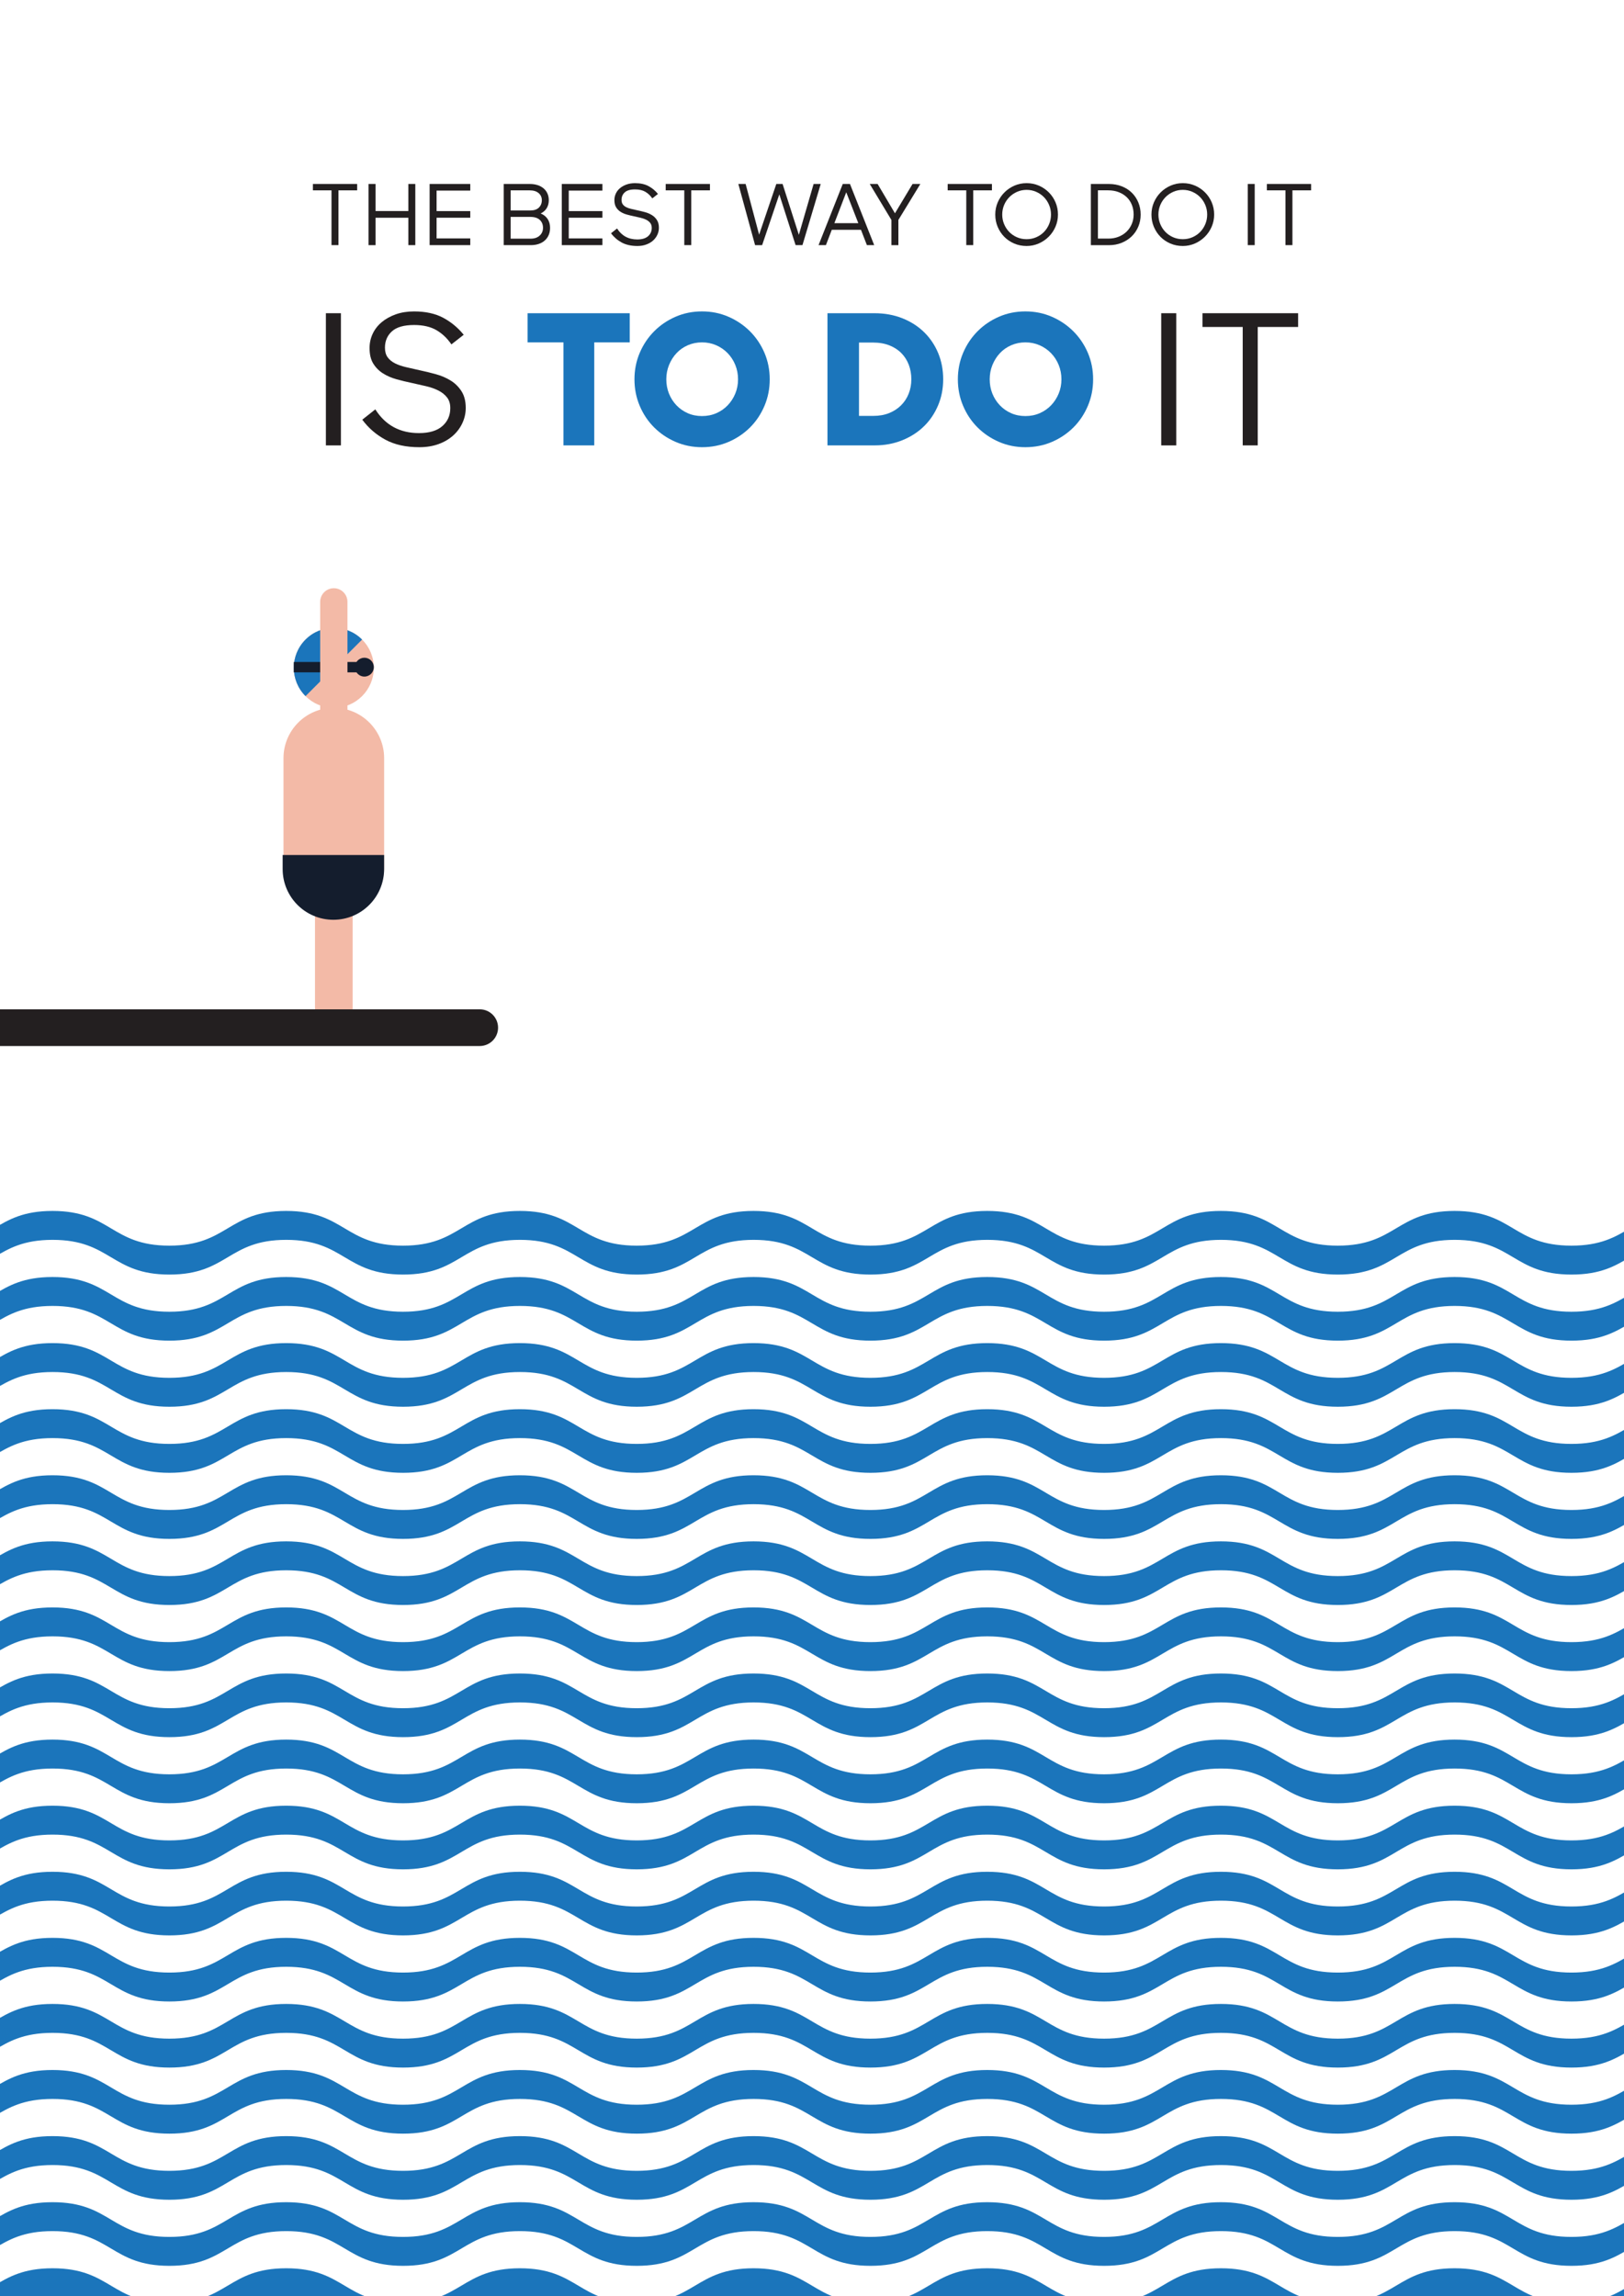 <?xml version="1.0" encoding="utf-8"?>
<!-- Generator: Adobe Illustrator 27.4.0, SVG Export Plug-In . SVG Version: 6.00 Build 0)  -->
<svg version="1.1" id="Layer_1" xmlns="http://www.w3.org/2000/svg" xmlns:xlink="http://www.w3.org/1999/xlink" x="0px" y="0px"
	 viewBox="0 0 841.89 1190.55" style="enable-background:new 0 0 841.89 1190.55;" xml:space="preserve">
<style type="text/css">
	.st0{fill:#FFFFFF;}
	.st1{fill:#231F20;}
	.st2{fill:#1B75BB;}
	.st3{clip-path:url(#SVGID_00000027591455033605766170000006973570889965176472_);}
	.st4{fill:#F3BAA7;}
	.st5{fill:#141D2D;}
</style>
<g>
	<rect x="0" y="0" class="st0" width="841.89" height="1190.55"/>
	<g>
		<g>
			<path class="st1" d="M171.85,98.69h-9.64v-3.3h22.94v3.3h-9.69v28.41h-3.61V98.69z"/>
			<path class="st1" d="M211.69,112.9H194.7v14.21h-3.65V95.39h3.65v14.03h16.99V95.39h3.61v31.71h-3.61V112.9z"/>
			<path class="st1" d="M222.72,95.39h21.07v3.43h-17.46v10.64h17.46v3.43h-17.46v10.73h17.46v3.48h-21.07V95.39z"/>
			<path class="st1" d="M261.12,95.39h13.55c1.48,0,2.82,0.2,4.02,0.59c1.2,0.39,2.24,0.96,3.11,1.69c0.87,0.74,1.53,1.63,2,2.67
				c0.46,1.04,0.7,2.2,0.7,3.48c0,1.54-0.36,2.9-1.06,4.08c-0.71,1.19-1.76,2.11-3.15,2.78c1.56,0.64,2.76,1.59,3.61,2.87
				c0.84,1.27,1.26,2.81,1.26,4.6c0,1.39-0.24,2.64-0.72,3.74s-1.16,2.04-2.04,2.82c-0.88,0.78-1.94,1.38-3.17,1.78
				c-1.23,0.41-2.6,0.61-4.11,0.61h-13.99V95.39z M264.73,98.69v10.43h10.21c1.94,0,3.42-0.5,4.43-1.5s1.52-2.27,1.52-3.8
				c0-1.53-0.56-2.77-1.67-3.71c-1.12-0.94-2.64-1.41-4.58-1.41H264.73z M264.73,112.46v11.29h10.34c1.97,0,3.53-0.53,4.69-1.59
				c1.16-1.06,1.74-2.41,1.74-4.06c0-1.68-0.56-3.04-1.67-4.08c-1.12-1.04-2.76-1.56-4.93-1.56H264.73z"/>
			<path class="st1" d="M291.23,95.39h21.07v3.43h-17.46v10.64h17.46v3.43h-17.46v10.73h17.46v3.48h-21.07V95.39z"/>
			<path class="st1" d="M330.45,127.54c-3.21,0-5.93-0.6-8.15-1.8c-2.21-1.2-4.06-2.8-5.54-4.8l3.13-2.48
				c2.4,3.79,5.89,5.69,10.47,5.69c2.46,0,4.33-0.56,5.6-1.67c1.27-1.11,1.91-2.56,1.91-4.32c0-1.04-0.26-1.9-0.78-2.56
				c-0.52-0.67-1.21-1.22-2.06-1.65c-0.86-0.43-1.84-0.78-2.95-1.04c-1.12-0.26-2.27-0.52-3.45-0.78c-1.25-0.26-2.47-0.56-3.67-0.89
				c-1.2-0.33-2.28-0.8-3.24-1.41s-1.73-1.39-2.32-2.35c-0.59-0.96-0.89-2.2-0.89-3.74c0-1.22,0.25-2.36,0.76-3.43
				c0.51-1.07,1.23-2,2.17-2.78c0.94-0.78,2.06-1.4,3.37-1.87c1.3-0.46,2.77-0.7,4.39-0.7c2.75,0,5.08,0.51,6.97,1.52
				c1.9,1.01,3.54,2.38,4.93,4.08l-2.95,2.3c-0.98-1.45-2.18-2.58-3.58-3.41c-1.41-0.83-3.19-1.24-5.37-1.24
				c-2.43,0-4.21,0.51-5.32,1.52c-1.12,1.01-1.67,2.32-1.67,3.91c0,0.96,0.22,1.73,0.65,2.32c0.43,0.59,1.03,1.08,1.78,1.46
				s1.64,0.68,2.65,0.91c1.01,0.23,2.1,0.48,3.26,0.74c1.25,0.26,2.53,0.57,3.84,0.93c1.32,0.36,2.5,0.87,3.56,1.52
				c1.06,0.65,1.93,1.51,2.61,2.56s1.02,2.4,1.02,4.02c0,1.25-0.26,2.44-0.78,3.58c-0.52,1.14-1.26,2.15-2.22,3.02
				c-0.96,0.87-2.12,1.56-3.5,2.06C333.71,127.28,332.16,127.54,330.45,127.54z"/>
			<path class="st1" d="M354.74,98.69h-9.64v-3.3h22.94v3.3h-9.69v28.41h-3.61V98.69z"/>
			<path class="st1" d="M382.76,95.39h3.78l6.99,26.28l8.91-26.28h3.26l8.43,26.37l7.65-26.37h3.69l-9.47,31.71h-3.56L404,100.78
				l-8.91,26.33h-3.65L382.76,95.39z"/>
			<path class="st1" d="M436.89,95.39h3.74l12.56,31.71h-3.78l-3.08-7.95H431.2l-3.04,7.95h-3.82L436.89,95.39z M432.54,115.72
				h12.42l-6.26-16.03L432.54,115.72z"/>
			<path class="st1" d="M462.13,114.07l-11.25-18.68h4.08l8.99,15.2l9.12-15.2h4.04l-11.38,18.64v13.08h-3.61V114.07z"/>
			<path class="st1" d="M500.92,98.69h-9.64v-3.3h22.94v3.3h-9.69v28.41h-3.61V98.69z"/>
			<path class="st1" d="M532.2,127.54c-2.32,0-4.47-0.43-6.45-1.28c-1.98-0.85-3.7-2.02-5.15-3.5s-2.58-3.2-3.41-5.17
				c-0.83-1.97-1.24-4.08-1.24-6.34s0.43-4.37,1.28-6.34c0.85-1.97,2.02-3.69,3.5-5.17c1.48-1.48,3.2-2.64,5.17-3.5
				c1.97-0.85,4.07-1.28,6.3-1.28c2.26,0,4.37,0.43,6.34,1.28c1.97,0.85,3.69,2.02,5.17,3.5c1.48,1.48,2.64,3.2,3.48,5.17
				c0.84,1.97,1.26,4.08,1.26,6.34c0,2.23-0.43,4.33-1.28,6.3c-0.85,1.97-2.02,3.69-3.5,5.17c-1.48,1.48-3.2,2.65-5.17,3.52
				C536.53,127.1,534.43,127.54,532.2,127.54z M532.2,124.02c1.77,0,3.42-0.33,4.97-1c1.55-0.67,2.89-1.58,4.02-2.74
				c1.13-1.16,2.02-2.51,2.67-4.06c0.65-1.55,0.98-3.21,0.98-4.97c0-1.77-0.33-3.42-0.98-4.97c-0.65-1.55-1.54-2.9-2.67-4.06
				c-1.13-1.16-2.47-2.08-4.02-2.76c-1.55-0.68-3.21-1.02-4.97-1.02s-3.42,0.34-4.95,1.02c-1.54,0.68-2.88,1.6-4.02,2.76
				c-1.14,1.16-2.04,2.51-2.69,4.06c-0.65,1.55-0.98,3.21-0.98,4.97c0,1.77,0.33,3.43,0.98,4.97c0.65,1.55,1.54,2.9,2.67,4.06
				c1.13,1.16,2.46,2.07,4,2.74C528.74,123.68,530.4,124.02,532.2,124.02z"/>
			<path class="st1" d="M565.52,95.39h9.3c2.46,0,4.71,0.41,6.75,1.22c2.04,0.81,3.78,1.93,5.21,3.35c1.43,1.42,2.55,3.09,3.34,5.02
				c0.8,1.93,1.2,4.02,1.2,6.28s-0.41,4.36-1.24,6.3c-0.83,1.94-1.97,3.61-3.43,5.02c-1.46,1.4-3.19,2.51-5.19,3.32
				c-2,0.81-4.17,1.22-6.52,1.22h-9.43V95.39z M569.17,98.69v25.02h5.43c1.91,0,3.67-0.32,5.28-0.96c1.61-0.64,2.98-1.51,4.13-2.63
				c1.14-1.11,2.04-2.43,2.69-3.95s0.98-3.16,0.98-4.93c0-1.8-0.3-3.46-0.91-5c-0.61-1.53-1.48-2.86-2.63-3.97
				c-1.14-1.11-2.54-1.99-4.17-2.63c-1.64-0.64-3.47-0.96-5.5-0.96H569.17z"/>
			<path class="st1" d="M613.17,127.54c-2.32,0-4.47-0.43-6.45-1.28c-1.98-0.85-3.7-2.02-5.15-3.5s-2.58-3.2-3.41-5.17
				c-0.83-1.97-1.24-4.08-1.24-6.34s0.43-4.37,1.28-6.34c0.85-1.97,2.02-3.69,3.5-5.17c1.48-1.48,3.2-2.64,5.17-3.5
				c1.97-0.85,4.07-1.28,6.3-1.28c2.26,0,4.37,0.43,6.34,1.28c1.97,0.85,3.69,2.02,5.17,3.5c1.48,1.48,2.64,3.2,3.48,5.17
				c0.84,1.97,1.26,4.08,1.26,6.34c0,2.23-0.43,4.33-1.28,6.3c-0.85,1.97-2.02,3.69-3.5,5.17c-1.48,1.48-3.2,2.65-5.17,3.52
				C617.5,127.1,615.4,127.54,613.17,127.54z M613.17,124.02c1.77,0,3.42-0.33,4.97-1c1.55-0.67,2.89-1.58,4.02-2.74
				c1.13-1.16,2.02-2.51,2.67-4.06c0.65-1.55,0.98-3.21,0.98-4.97c0-1.77-0.33-3.42-0.98-4.97c-0.65-1.55-1.54-2.9-2.67-4.06
				c-1.13-1.16-2.47-2.08-4.02-2.76c-1.55-0.68-3.21-1.02-4.97-1.02s-3.42,0.34-4.95,1.02c-1.54,0.68-2.88,1.6-4.02,2.76
				c-1.14,1.16-2.04,2.51-2.69,4.06c-0.65,1.55-0.98,3.21-0.98,4.97c0,1.77,0.33,3.43,0.98,4.97c0.65,1.55,1.54,2.9,2.67,4.06
				c1.13,1.16,2.46,2.07,4,2.74C609.71,123.68,611.38,124.02,613.17,124.02z"/>
			<path class="st1" d="M646.84,95.39h3.61v31.71h-3.61V95.39z"/>
			<path class="st1" d="M666.39,98.69h-9.64v-3.3h22.94v3.3H670v28.41h-3.61V98.69z"/>
		</g>
		<g>
			<path class="st1" d="M168.94,162.4h7.79v68.53h-7.79V162.4z"/>
			<path class="st1" d="M217.38,231.87c-6.95,0-12.81-1.3-17.6-3.9c-4.79-2.6-8.78-6.05-11.97-10.37l6.76-5.35
				c5.19,8.2,12.74,12.3,22.62,12.3c5.32,0,9.36-1.2,12.11-3.61c2.75-2.41,4.13-5.52,4.13-9.34c0-2.25-0.56-4.1-1.69-5.54
				c-1.13-1.44-2.61-2.63-4.46-3.57c-1.85-0.94-3.98-1.69-6.38-2.25c-2.41-0.56-4.9-1.13-7.46-1.69c-2.69-0.56-5.34-1.2-7.93-1.92
				c-2.6-0.72-4.93-1.74-6.99-3.05c-2.07-1.31-3.74-3-5.02-5.07c-1.28-2.06-1.92-4.75-1.92-8.07c0-2.63,0.55-5.1,1.64-7.42
				c1.09-2.31,2.66-4.32,4.69-6.01c2.03-1.69,4.46-3.03,7.28-4.04c2.82-1,5.98-1.5,9.48-1.5c5.94,0,10.97,1.1,15.07,3.29
				c4.1,2.19,7.65,5.13,10.65,8.82l-6.38,4.98c-2.13-3.13-4.71-5.59-7.75-7.37c-3.04-1.78-6.9-2.68-11.59-2.68
				c-5.26,0-9.09,1.1-11.5,3.29c-2.41,2.19-3.61,5.01-3.61,8.45c0,2.07,0.47,3.74,1.41,5.02c0.94,1.28,2.22,2.33,3.85,3.14
				c1.63,0.81,3.54,1.47,5.73,1.97c2.19,0.5,4.54,1.03,7.04,1.6c2.69,0.56,5.46,1.24,8.31,2.02c2.85,0.78,5.41,1.88,7.7,3.29
				c2.28,1.41,4.16,3.25,5.63,5.54c1.47,2.29,2.21,5.18,2.21,8.68c0,2.69-0.56,5.27-1.69,7.74c-1.13,2.47-2.72,4.65-4.79,6.52
				s-4.58,3.36-7.56,4.46C224.41,231.32,221.08,231.87,217.38,231.87z"/>
			<path class="st2" d="M292.1,177.51h-18.59V162.4h52.95v15.11h-18.4v53.41H292.1V177.51z"/>
			<path class="st2" d="M363.92,231.87c-4.88,0-9.45-0.92-13.71-2.77c-4.26-1.85-7.96-4.35-11.12-7.51
				c-3.16-3.16-5.65-6.88-7.46-11.17c-1.82-4.29-2.72-8.87-2.72-13.75c0-4.88,0.91-9.45,2.72-13.71c1.81-4.26,4.3-7.98,7.46-11.17
				c3.16-3.19,6.87-5.71,11.12-7.56c4.25-1.85,8.82-2.77,13.71-2.77s9.45,0.92,13.71,2.77c4.25,1.85,7.98,4.37,11.17,7.56
				c3.19,3.19,5.69,6.92,7.51,11.17c1.81,4.26,2.72,8.82,2.72,13.71c0,4.88-0.91,9.47-2.72,13.75c-1.82,4.29-4.3,8.01-7.46,11.17
				c-3.16,3.16-6.87,5.66-11.12,7.51C373.46,230.94,368.86,231.87,363.92,231.87z M363.92,215.72c2.69,0,5.18-0.5,7.46-1.5
				c2.28-1,4.25-2.38,5.91-4.13c1.66-1.75,2.96-3.77,3.9-6.06c0.94-2.28,1.41-4.74,1.41-7.37c0-2.63-0.47-5.1-1.41-7.42
				c-0.94-2.31-2.25-4.35-3.94-6.1c-1.69-1.75-3.68-3.13-5.96-4.13c-2.29-1-4.74-1.5-7.37-1.5c-2.63,0-5.08,0.5-7.37,1.5
				c-2.29,1-4.24,2.38-5.87,4.13c-1.63,1.75-2.91,3.79-3.85,6.1c-0.94,2.32-1.41,4.79-1.41,7.42c0,2.63,0.45,5.08,1.36,7.37
				c0.91,2.29,2.19,4.3,3.85,6.06c1.66,1.75,3.61,3.13,5.87,4.13C358.75,215.22,361.23,215.72,363.92,215.72z"/>
			<path class="st2" d="M428.97,162.4h24.31c5.32,0,10.17,0.88,14.55,2.63c4.38,1.75,8.13,4.16,11.26,7.23
				c3.13,3.07,5.55,6.68,7.28,10.84c1.72,4.16,2.58,8.68,2.58,13.56c0,4.88-0.89,9.42-2.68,13.61c-1.78,4.19-4.24,7.81-7.37,10.84
				c-3.13,3.04-6.87,5.43-11.22,7.18c-4.35,1.75-9.06,2.63-14.13,2.63h-24.59V162.4z M445.31,177.61v38.02h7.51
				c3,0,5.71-0.48,8.12-1.46c2.41-0.97,4.47-2.31,6.2-4.04c1.72-1.72,3.04-3.74,3.94-6.05c0.91-2.31,1.36-4.79,1.36-7.42
				c0-2.69-0.44-5.19-1.31-7.51c-0.88-2.31-2.16-4.33-3.85-6.05c-1.69-1.72-3.77-3.07-6.24-4.04c-2.47-0.97-5.3-1.46-8.5-1.46
				H445.31z"/>
			<path class="st2" d="M531.57,231.87c-4.88,0-9.45-0.92-13.71-2.77c-4.26-1.85-7.96-4.35-11.12-7.51
				c-3.16-3.16-5.65-6.88-7.46-11.17c-1.82-4.29-2.72-8.87-2.72-13.75c0-4.88,0.91-9.45,2.72-13.71c1.81-4.26,4.3-7.98,7.46-11.17
				c3.16-3.19,6.87-5.71,11.12-7.56c4.25-1.85,8.82-2.77,13.71-2.77s9.45,0.92,13.71,2.77c4.25,1.85,7.98,4.37,11.17,7.56
				c3.19,3.19,5.69,6.92,7.51,11.17c1.81,4.26,2.72,8.82,2.72,13.71c0,4.88-0.91,9.47-2.72,13.75c-1.82,4.29-4.3,8.01-7.46,11.17
				c-3.16,3.16-6.87,5.66-11.12,7.51C541.12,230.94,536.52,231.87,531.57,231.87z M531.57,215.72c2.69,0,5.18-0.5,7.46-1.5
				c2.28-1,4.25-2.38,5.91-4.13c1.66-1.75,2.96-3.77,3.9-6.06c0.94-2.28,1.41-4.74,1.41-7.37c0-2.63-0.47-5.1-1.41-7.42
				c-0.94-2.31-2.25-4.35-3.94-6.1c-1.69-1.75-3.68-3.13-5.96-4.13c-2.29-1-4.74-1.5-7.37-1.5c-2.63,0-5.08,0.5-7.37,1.5
				c-2.29,1-4.24,2.38-5.87,4.13c-1.63,1.75-2.91,3.79-3.85,6.1c-0.94,2.32-1.41,4.79-1.41,7.42c0,2.63,0.45,5.08,1.36,7.37
				c0.91,2.29,2.19,4.3,3.85,6.06c1.66,1.75,3.61,3.13,5.87,4.13C526.41,215.22,528.88,215.72,531.57,215.72z"/>
			<path class="st1" d="M601.98,162.4h7.79v68.53h-7.79V162.4z"/>
			<path class="st1" d="M644.22,169.53h-20.84v-7.13h49.57v7.13h-20.93v61.39h-7.79V169.53z"/>
		</g>
	</g>
	<g>
		<defs>
			<rect id="SVGID_1_" x="0" y="0" width="841.89" height="1190.55"/>
		</defs>
		<clipPath id="SVGID_00000089534110428899324430000017926448053464397745_">
			<use xlink:href="#SVGID_1_"  style="overflow:visible;"/>
		</clipPath>
		<g style="clip-path:url(#SVGID_00000089534110428899324430000017926448053464397745_);">
			<g>
				<path class="st2" d="M1057.06,660.84c-30.28,0.36-30.39-18-60.68-18c-30.29,0-30.29,18-60.57,18c-30.29,0-30.29-18-60.57-18
					c-30.29,0-30.29,18-60.57,18c-30.29,0-30.29-18-60.57-18c-30.29,0-30.29,18-60.57,18c-30.28,0-30.28-18-60.57-18
					c-30.29,0-30.29,18-60.57,18c-30.28,0-30.28-18-60.57-18c-30.28,0-30.28,18-60.57,18c-30.29,0-30.29-18-60.57-18
					c-30.29,0-30.29,18-60.57,18c-30.29,0-30.29-18-60.57-18c-30.29,0-30.29,18-60.57,18c-30.29,0-30.29-18-60.58-18
					c-30.29,0-30.29,18-60.57,18c-30.29,0-30.29-18-60.57-18c-30.29,0-30.29,18-60.57,18c-30.29,0-30.29-18-60.58-18
					c-30.29,0-30.29,18-60.58,18c-30.29,0-30.19-17.64-60.47-18c-0.36,0-9.11,8.64-9.11,8.29c0-0.36,18-0.36,18-0.71
					c0-0.35-18-0.35-18-0.71c0-0.35,18-0.35,18-0.71c0-0.35-18-0.35-18-0.71c0-0.36,18-0.36,18-0.71c0-0.36-18-0.36-18-0.71
					c0-0.36,18-0.36,18-0.71c0-0.36-18-0.36-18-0.71c0-0.36,18-0.36,18-0.71c0-0.36-18-0.36-18-0.72c0-0.36,18-0.36,18-0.71
					c0-0.36-18-0.36-18-0.71c0-0.36,18-0.36,18-0.72c0-0.36-18-0.36-18-0.72c0-0.36,18-0.36,18-0.72c0-0.36-18-0.36-18-0.71
					c0-0.36,18-0.36,18-0.72c0-0.36-18-0.36-18-0.72c0-0.36,18-0.36,18-0.72s-9.47-9.72-9.11-9.72c30.28-0.36,30.39,18,60.68,18
					c30.29,0,30.29-18,60.57-18c30.29,0,30.29,18,60.57,18c30.29,0,30.29-18,60.57-18c30.29,0,30.29,18,60.57,18
					c30.29,0,30.29-18,60.57-18c30.28,0,30.28,18,60.57,18c30.29,0,30.29-18,60.57-18c30.28,0,30.28,18,60.57,18
					c30.28,0,30.28-18,60.57-18c30.29,0,30.29,18,60.57,18c30.29,0,30.29-18,60.57-18c30.29,0,30.29,18,60.57,18
					c30.29,0,30.29-18,60.57-18c30.29,0,30.29,18,60.58,18c30.29,0,30.29-18,60.57-18c30.29,0,30.29,18,60.57,18
					c30.29,0,30.29-18,60.57-18c30.29,0,30.29,18,60.58,18c30.29,0,30.29-18,60.58-18c30.29,0,30.19,17.64,60.47,18
					c0.36,0,9.11-8.64,9.11-8.29c0,0.36-18,0.36-18,0.71c0,0.35,18,0.35,18,0.71c0,0.35-18,0.35-18,0.71c0,0.35,18,0.35,18,0.71
					c0,0.36-18,0.36-18,0.71c0,0.36,18,0.36,18,0.72c0,0.36-18,0.36-18,0.71c0,0.36,18,0.36,18,0.71c0,0.36-18,0.36-18,0.71
					c0,0.36,18,0.36,18,0.72c0,0.36-18,0.36-18,0.71c0,0.36,18,0.36,18,0.71c0,0.36-18,0.36-18,0.72c0,0.36,18,0.36,18,0.72
					c0,0.36-18,0.36-18,0.72c0,0.36,18,0.36,18,0.71c0,0.36-18,0.36-18,0.72c0,0.36,18,0.36,18,0.72c0,0.36-18.01,0.76-17.99,1.12
					C1048.18,656.4,1057.42,660.84,1057.06,660.84z"/>
			</g>
			<g>
				<path class="st2" d="M1057.06,695.1c-30.28,0.36-30.39-18-60.68-18c-30.29,0-30.29,18-60.57,18c-30.29,0-30.29-18-60.57-18
					s-30.29,18-60.57,18c-30.29,0-30.29-18-60.57-18c-30.29,0-30.29,18-60.57,18c-30.28,0-30.28-18-60.57-18
					c-30.29,0-30.29,18-60.57,18c-30.28,0-30.28-18-60.57-18c-30.28,0-30.28,18-60.57,18c-30.29,0-30.29-18-60.57-18
					c-30.29,0-30.29,18-60.57,18c-30.29,0-30.29-18-60.57-18c-30.29,0-30.29,18-60.57,18c-30.29,0-30.29-18-60.58-18
					c-30.29,0-30.29,18-60.57,18c-30.29,0-30.29-18-60.57-18c-30.29,0-30.29,18-60.57,18c-30.29,0-30.29-18-60.58-18
					c-30.29,0-30.29,18-60.58,18s-30.19-17.64-60.47-18c-0.36,0-9.11,8.64-9.11,8.29c0-0.36,18-0.36,18-0.71c0-0.35-18-0.35-18-0.71
					c0-0.35,18-0.35,18-0.71c0-0.35-18-0.35-18-0.71c0-0.36,18-0.36,18-0.71c0-0.36-18-0.36-18-0.71c0-0.36,18-0.36,18-0.71
					c0-0.36-18-0.36-18-0.71c0-0.36,18-0.36,18-0.71c0-0.36-18-0.36-18-0.72c0-0.36,18-0.36,18-0.71s-18-0.36-18-0.71
					c0-0.36,18-0.36,18-0.72c0-0.36-18-0.36-18-0.72c0-0.36,18-0.36,18-0.72c0-0.36-18-0.36-18-0.71c0-0.36,18-0.36,18-0.72
					c0-0.36-18-0.36-18-0.72c0-0.36,18-0.36,18-0.72s-9.47-9.72-9.11-9.72c30.28-0.36,30.39,18,60.68,18c30.29,0,30.29-18,60.57-18
					c30.29,0,30.29,18,60.57,18c30.29,0,30.29-18,60.57-18c30.29,0,30.29,18,60.57,18c30.29,0,30.29-18,60.57-18
					c30.28,0,30.28,18,60.57,18c30.29,0,30.29-18,60.57-18c30.28,0,30.28,18,60.57,18c30.28,0,30.28-18,60.57-18
					c30.29,0,30.29,18,60.57,18c30.29,0,30.29-18,60.57-18c30.29,0,30.29,18,60.57,18c30.29,0,30.29-18,60.57-18
					c30.29,0,30.29,18,60.58,18c30.29,0,30.29-18,60.57-18c30.29,0,30.29,18,60.57,18c30.29,0,30.29-18,60.57-18
					c30.29,0,30.29,18,60.58,18c30.29,0,30.29-18,60.58-18c30.29,0,30.19,17.64,60.47,18c0.36,0,9.11-8.64,9.11-8.29
					c0,0.36-18,0.36-18,0.71c0,0.35,18,0.35,18,0.71c0,0.35-18,0.35-18,0.71c0,0.35,18,0.35,18,0.71c0,0.36-18,0.36-18,0.71
					c0,0.36,18,0.36,18,0.72c0,0.36-18,0.36-18,0.71c0,0.36,18,0.36,18,0.71c0,0.36-18,0.36-18,0.71c0,0.36,18,0.36,18,0.72
					c0,0.36-18,0.36-18,0.71s18,0.36,18,0.71c0,0.36-18,0.36-18,0.72c0,0.36,18,0.36,18,0.72c0,0.36-18,0.36-18,0.72
					c0,0.36,18,0.36,18,0.71c0,0.36-18,0.36-18,0.72c0,0.36,18,0.36,18,0.72c0,0.36-18.01,0.76-17.99,1.12
					C1048.18,690.66,1057.42,695.1,1057.06,695.1z"/>
			</g>
			<g>
				<path class="st2" d="M1057.06,729.37c-30.28,0.36-30.39-18-60.68-18c-30.29,0-30.29,18-60.57,18c-30.29,0-30.29-18-60.57-18
					s-30.29,18-60.57,18c-30.29,0-30.29-18-60.57-18c-30.29,0-30.29,18-60.57,18c-30.28,0-30.28-18-60.57-18
					c-30.29,0-30.29,18-60.57,18c-30.28,0-30.28-18-60.57-18c-30.28,0-30.28,18-60.57,18c-30.29,0-30.29-18-60.57-18
					c-30.29,0-30.29,18-60.57,18c-30.29,0-30.29-18-60.57-18c-30.29,0-30.29,18-60.57,18c-30.29,0-30.29-18-60.58-18
					c-30.29,0-30.29,18-60.57,18c-30.29,0-30.29-18-60.57-18c-30.29,0-30.29,18-60.57,18c-30.29,0-30.29-18-60.58-18
					c-30.29,0-30.29,18-60.58,18s-30.19-17.64-60.47-18c-0.36,0-9.11,8.64-9.11,8.29c0-0.36,18-0.36,18-0.71c0-0.35-18-0.35-18-0.71
					c0-0.35,18-0.35,18-0.71c0-0.35-18-0.35-18-0.71c0-0.36,18-0.36,18-0.71c0-0.36-18-0.36-18-0.71c0-0.36,18-0.36,18-0.71
					c0-0.36-18-0.36-18-0.71c0-0.36,18-0.36,18-0.71c0-0.36-18-0.36-18-0.72c0-0.36,18-0.36,18-0.71s-18-0.36-18-0.71
					c0-0.36,18-0.36,18-0.72c0-0.36-18-0.36-18-0.72c0-0.36,18-0.36,18-0.72c0-0.36-18-0.36-18-0.71c0-0.36,18-0.36,18-0.72
					c0-0.36-18-0.36-18-0.72c0-0.36,18-0.36,18-0.72c0-0.36-9.47-9.72-9.11-9.72c30.28-0.36,30.39,18,60.68,18
					c30.29,0,30.29-18,60.57-18c30.29,0,30.29,18,60.57,18c30.29,0,30.29-18,60.57-18c30.29,0,30.29,18,60.57,18
					c30.29,0,30.29-18,60.57-18c30.28,0,30.28,18,60.57,18c30.29,0,30.29-18,60.57-18c30.28,0,30.28,18,60.57,18
					c30.28,0,30.28-18,60.57-18c30.29,0,30.29,18,60.57,18c30.29,0,30.29-18,60.57-18c30.29,0,30.29,18,60.57,18
					c30.29,0,30.29-18,60.57-18c30.29,0,30.29,18,60.58,18c30.29,0,30.29-18,60.57-18c30.29,0,30.29,18,60.57,18
					c30.29,0,30.29-18,60.57-18c30.29,0,30.29,18,60.58,18c30.29,0,30.29-18,60.58-18c30.29,0,30.19,17.64,60.47,18
					c0.36,0,9.11-8.64,9.11-8.29c0,0.36-18,0.36-18,0.71c0,0.35,18,0.35,18,0.71c0,0.35-18,0.35-18,0.71c0,0.35,18,0.35,18,0.71
					c0,0.36-18,0.36-18,0.71c0,0.36,18,0.36,18,0.72c0,0.36-18,0.36-18,0.71c0,0.36,18,0.36,18,0.71c0,0.36-18,0.36-18,0.71
					c0,0.36,18,0.36,18,0.72c0,0.36-18,0.36-18,0.71s18,0.36,18,0.71c0,0.36-18,0.36-18,0.72c0,0.36,18,0.36,18,0.72
					c0,0.36-18,0.36-18,0.72c0,0.36,18,0.36,18,0.71c0,0.36-18,0.36-18,0.72c0,0.36,18,0.36,18,0.72c0,0.36-18.01,0.76-17.99,1.12
					C1048.18,724.92,1057.42,729.36,1057.06,729.37z"/>
			</g>
			<g>
				<path class="st2" d="M1057.06,763.63c-30.28,0.36-30.39-18-60.68-18c-30.29,0-30.29,18-60.57,18c-30.29,0-30.29-18-60.57-18
					s-30.29,18-60.57,18c-30.29,0-30.29-18-60.57-18c-30.29,0-30.29,18-60.57,18c-30.28,0-30.28-18-60.57-18
					c-30.29,0-30.29,18-60.57,18c-30.28,0-30.28-18-60.57-18c-30.28,0-30.28,18-60.57,18c-30.29,0-30.29-18-60.57-18
					c-30.29,0-30.29,18-60.57,18c-30.29,0-30.29-18-60.57-18c-30.29,0-30.29,18-60.57,18c-30.29,0-30.29-18-60.58-18
					c-30.29,0-30.29,18-60.57,18c-30.29,0-30.29-18-60.57-18c-30.29,0-30.29,18-60.57,18c-30.29,0-30.29-18-60.58-18
					c-30.29,0-30.29,18-60.58,18s-30.19-17.64-60.47-18c-0.36,0-9.11,8.64-9.11,8.29c0-0.36,18-0.36,18-0.71c0-0.35-18-0.35-18-0.71
					c0-0.35,18-0.35,18-0.71c0-0.35-18-0.35-18-0.71c0-0.36,18-0.36,18-0.71c0-0.36-18-0.36-18-0.71c0-0.36,18-0.36,18-0.71
					c0-0.36-18-0.36-18-0.71c0-0.36,18-0.36,18-0.71c0-0.36-18-0.36-18-0.72c0-0.36,18-0.36,18-0.71s-18-0.36-18-0.71
					c0-0.36,18-0.36,18-0.72c0-0.36-18-0.36-18-0.72c0-0.36,18-0.36,18-0.72c0-0.36-18-0.36-18-0.71c0-0.36,18-0.36,18-0.72
					c0-0.36-18-0.36-18-0.72c0-0.36,18-0.36,18-0.72c0-0.36-9.47-9.72-9.11-9.72c30.28-0.36,30.39,18,60.68,18
					c30.29,0,30.29-18,60.57-18c30.29,0,30.29,18,60.57,18c30.29,0,30.29-18,60.57-18c30.29,0,30.29,18,60.57,18
					c30.29,0,30.29-18,60.57-18c30.28,0,30.28,18,60.57,18c30.29,0,30.29-18,60.57-18c30.28,0,30.28,18,60.57,18
					c30.28,0,30.28-18,60.57-18c30.29,0,30.29,18,60.57,18c30.29,0,30.29-18,60.57-18c30.29,0,30.29,18,60.57,18
					c30.29,0,30.29-18,60.57-18c30.29,0,30.29,18,60.58,18c30.29,0,30.29-18,60.57-18c30.29,0,30.29,18,60.57,18
					c30.29,0,30.29-18,60.57-18c30.29,0,30.29,18,60.58,18c30.29,0,30.29-18,60.58-18c30.29,0,30.19,17.64,60.47,18
					c0.36,0,9.11-8.64,9.11-8.29c0,0.36-18,0.36-18,0.71c0,0.35,18,0.35,18,0.71c0,0.35-18,0.35-18,0.71c0,0.35,18,0.35,18,0.71
					c0,0.36-18,0.36-18,0.71c0,0.36,18,0.36,18,0.72c0,0.36-18,0.36-18,0.71c0,0.36,18,0.36,18,0.71c0,0.36-18,0.36-18,0.71
					c0,0.36,18,0.36,18,0.72c0,0.36-18,0.36-18,0.71s18,0.36,18,0.71c0,0.36-18,0.36-18,0.72c0,0.36,18,0.36,18,0.72
					c0,0.36-18,0.36-18,0.72c0,0.36,18,0.36,18,0.71c0,0.36-18,0.36-18,0.72c0,0.36,18,0.36,18,0.72c0,0.36-18.01,0.76-17.99,1.12
					C1048.18,759.18,1057.42,763.63,1057.06,763.63z"/>
			</g>
			<g>
				<path class="st2" d="M1057.06,797.89c-30.28,0.36-30.39-18-60.68-18c-30.29,0-30.29,18-60.57,18c-30.29,0-30.29-18-60.57-18
					s-30.29,18-60.57,18c-30.29,0-30.29-18-60.57-18c-30.29,0-30.29,18-60.57,18c-30.28,0-30.28-18-60.57-18
					c-30.29,0-30.29,18-60.57,18c-30.28,0-30.28-18-60.57-18c-30.28,0-30.28,18-60.57,18c-30.29,0-30.29-18-60.57-18
					c-30.29,0-30.29,18-60.57,18c-30.29,0-30.29-18-60.57-18c-30.29,0-30.29,18-60.57,18c-30.29,0-30.29-18-60.58-18
					c-30.29,0-30.29,18-60.57,18c-30.29,0-30.29-18-60.57-18c-30.29,0-30.29,18-60.57,18c-30.29,0-30.29-18-60.58-18
					c-30.29,0-30.29,18-60.58,18s-30.19-17.64-60.47-18c-0.36,0-9.11,8.64-9.11,8.29c0-0.36,18-0.36,18-0.71c0-0.35-18-0.35-18-0.71
					c0-0.35,18-0.35,18-0.71c0-0.35-18-0.35-18-0.71c0-0.36,18-0.36,18-0.71c0-0.36-18-0.36-18-0.71c0-0.36,18-0.36,18-0.71
					c0-0.36-18-0.36-18-0.71c0-0.36,18-0.36,18-0.71c0-0.36-18-0.36-18-0.72c0-0.36,18-0.36,18-0.71s-18-0.36-18-0.71
					c0-0.36,18-0.36,18-0.72c0-0.36-18-0.36-18-0.72c0-0.36,18-0.36,18-0.72c0-0.36-18-0.36-18-0.71c0-0.36,18-0.36,18-0.72
					c0-0.36-18-0.36-18-0.72c0-0.36,18-0.36,18-0.72c0-0.36-9.47-9.72-9.11-9.72c30.28-0.36,30.39,18,60.68,18
					c30.29,0,30.29-18,60.57-18c30.29,0,30.29,18,60.57,18c30.29,0,30.29-18,60.57-18c30.29,0,30.29,18,60.57,18
					c30.29,0,30.29-18,60.57-18c30.28,0,30.28,18,60.57,18c30.29,0,30.29-18,60.57-18c30.28,0,30.28,18,60.57,18
					c30.28,0,30.28-18,60.57-18c30.29,0,30.29,18,60.57,18c30.29,0,30.29-18,60.57-18c30.29,0,30.29,18,60.57,18
					c30.29,0,30.29-18,60.57-18c30.29,0,30.29,18,60.58,18c30.29,0,30.29-18,60.57-18c30.29,0,30.29,18,60.57,18
					c30.29,0,30.29-18,60.57-18c30.29,0,30.29,18,60.58,18c30.29,0,30.29-18,60.58-18c30.29,0,30.19,17.64,60.47,18
					c0.36,0,9.11-8.64,9.11-8.29c0,0.36-18,0.36-18,0.71c0,0.35,18,0.35,18,0.71c0,0.35-18,0.35-18,0.71c0,0.35,18,0.35,18,0.71
					c0,0.36-18,0.36-18,0.71c0,0.36,18,0.36,18,0.71c0,0.36-18,0.36-18,0.71c0,0.36,18,0.36,18,0.71c0,0.36-18,0.36-18,0.71
					c0,0.36,18,0.36,18,0.72c0,0.36-18,0.36-18,0.71s18,0.36,18,0.71c0,0.36-18,0.36-18,0.72c0,0.36,18,0.36,18,0.72
					c0,0.36-18,0.36-18,0.72c0,0.36,18,0.36,18,0.71c0,0.36-18,0.36-18,0.72c0,0.36,18,0.36,18,0.72c0,0.36-18.01,0.76-17.99,1.12
					C1048.18,793.45,1057.42,797.89,1057.06,797.89z"/>
			</g>
			<g>
				<path class="st2" d="M1057.06,832.16c-30.28,0.36-30.39-18-60.68-18c-30.29,0-30.29,18-60.57,18c-30.29,0-30.29-18-60.57-18
					s-30.29,18-60.57,18c-30.29,0-30.29-18-60.57-18c-30.29,0-30.29,18-60.57,18c-30.28,0-30.28-18-60.57-18
					c-30.29,0-30.29,18-60.57,18c-30.28,0-30.28-18-60.57-18c-30.28,0-30.28,18-60.57,18c-30.29,0-30.29-18-60.57-18
					c-30.29,0-30.29,18-60.57,18c-30.29,0-30.29-18-60.57-18c-30.29,0-30.29,18-60.57,18c-30.29,0-30.29-18-60.58-18
					c-30.29,0-30.29,18-60.57,18c-30.29,0-30.29-18-60.57-18c-30.29,0-30.29,18-60.57,18c-30.29,0-30.29-18-60.58-18
					c-30.29,0-30.29,18-60.58,18s-30.19-17.64-60.47-18c-0.36,0-9.11,8.64-9.11,8.29c0-0.36,18-0.36,18-0.71c0-0.35-18-0.35-18-0.71
					c0-0.35,18-0.35,18-0.71c0-0.35-18-0.35-18-0.71c0-0.36,18-0.36,18-0.71c0-0.36-18-0.36-18-0.71c0-0.36,18-0.36,18-0.71
					c0-0.36-18-0.36-18-0.71c0-0.36,18-0.36,18-0.71c0-0.36-18-0.36-18-0.72c0-0.36,18-0.36,18-0.71s-18-0.36-18-0.71
					c0-0.36,18-0.36,18-0.72c0-0.36-18-0.36-18-0.72c0-0.36,18-0.36,18-0.72c0-0.36-18-0.36-18-0.71c0-0.36,18-0.36,18-0.72
					c0-0.36-18-0.36-18-0.72c0-0.36,18-0.36,18-0.72c0-0.36-9.47-9.72-9.11-9.72c30.28-0.36,30.39,18,60.68,18
					c30.29,0,30.29-18,60.57-18c30.29,0,30.29,18,60.57,18c30.29,0,30.29-18,60.57-18c30.29,0,30.29,18,60.57,18
					c30.29,0,30.29-18,60.57-18c30.28,0,30.28,18,60.57,18c30.29,0,30.29-18,60.57-18c30.28,0,30.28,18,60.57,18
					c30.28,0,30.28-18,60.57-18c30.29,0,30.29,18,60.57,18c30.29,0,30.29-18,60.57-18c30.29,0,30.29,18,60.57,18
					c30.29,0,30.29-18,60.57-18c30.29,0,30.29,18,60.58,18c30.29,0,30.29-18,60.57-18c30.29,0,30.29,18,60.57,18
					c30.29,0,30.29-18,60.57-18c30.29,0,30.29,18,60.58,18c30.29,0,30.29-18,60.58-18c30.29,0,30.19,17.64,60.47,18
					c0.36,0,9.11-8.64,9.11-8.29c0,0.36-18,0.36-18,0.71c0,0.35,18,0.35,18,0.71c0,0.35-18,0.35-18,0.71c0,0.35,18,0.35,18,0.71
					c0,0.36-18,0.36-18,0.71c0,0.36,18,0.36,18,0.71c0,0.36-18,0.36-18,0.71c0,0.36,18,0.36,18,0.71c0,0.36-18,0.36-18,0.71
					c0,0.36,18,0.36,18,0.72c0,0.36-18,0.36-18,0.71s18,0.36,18,0.71c0,0.36-18,0.36-18,0.72c0,0.36,18,0.36,18,0.72
					c0,0.36-18,0.36-18,0.72c0,0.36,18,0.36,18,0.71c0,0.36-18,0.36-18,0.72c0,0.36,18,0.36,18,0.72c0,0.36-18.01,0.76-17.99,1.12
					C1048.18,827.71,1057.42,832.15,1057.06,832.16z"/>
			</g>
			<g>
				<path class="st2" d="M1057.06,866.42c-30.28,0.36-30.39-18-60.68-18c-30.29,0-30.29,18-60.57,18c-30.29,0-30.29-18-60.57-18
					s-30.29,18-60.57,18c-30.29,0-30.29-18-60.57-18c-30.29,0-30.29,18-60.57,18c-30.28,0-30.28-18-60.57-18
					c-30.29,0-30.29,18-60.57,18c-30.28,0-30.28-18-60.57-18c-30.28,0-30.28,18-60.57,18c-30.29,0-30.29-18-60.57-18
					c-30.29,0-30.29,18-60.57,18c-30.29,0-30.29-18-60.57-18c-30.29,0-30.29,18-60.57,18c-30.29,0-30.29-18-60.58-18
					c-30.29,0-30.29,18-60.57,18c-30.29,0-30.29-18-60.57-18c-30.29,0-30.29,18-60.57,18c-30.29,0-30.29-18-60.58-18
					c-30.29,0-30.29,18-60.58,18s-30.19-17.64-60.47-18c-0.36,0-9.11,8.64-9.11,8.29c0-0.36,18-0.36,18-0.71c0-0.35-18-0.35-18-0.71
					c0-0.35,18-0.35,18-0.71c0-0.35-18-0.35-18-0.71c0-0.36,18-0.36,18-0.71c0-0.36-18-0.36-18-0.72c0-0.36,18-0.36,18-0.71
					c0-0.36-18-0.36-18-0.71c0-0.36,18-0.36,18-0.71c0-0.36-18-0.36-18-0.72c0-0.36,18-0.36,18-0.71s-18-0.36-18-0.71
					c0-0.36,18-0.36,18-0.72c0-0.36-18-0.36-18-0.72c0-0.36,18-0.36,18-0.72c0-0.36-18-0.36-18-0.71c0-0.36,18-0.36,18-0.72
					c0-0.36-18-0.36-18-0.72c0-0.36,18-0.36,18-0.72c0-0.36-9.47-9.72-9.11-9.72c30.28-0.36,30.39,18,60.68,18
					c30.29,0,30.29-18,60.57-18c30.29,0,30.29,18,60.57,18c30.29,0,30.29-18,60.57-18c30.29,0,30.29,18,60.57,18
					c30.29,0,30.29-18,60.57-18c30.28,0,30.28,18,60.57,18c30.29,0,30.29-18,60.57-18c30.28,0,30.28,18,60.57,18
					c30.28,0,30.28-18,60.57-18c30.29,0,30.29,18,60.57,18c30.29,0,30.29-18,60.57-18c30.29,0,30.29,18,60.57,18
					c30.29,0,30.29-18,60.57-18c30.29,0,30.29,18,60.58,18c30.29,0,30.29-18,60.57-18c30.29,0,30.29,18,60.57,18
					c30.29,0,30.29-18,60.57-18c30.29,0,30.29,18,60.58,18c30.29,0,30.29-18,60.58-18c30.29,0,30.19,17.64,60.47,18
					c0.36,0,9.11-8.64,9.11-8.29c0,0.36-18,0.36-18,0.71c0,0.35,18,0.35,18,0.71c0,0.35-18,0.35-18,0.71c0,0.35,18,0.35,18,0.71
					c0,0.36-18,0.36-18,0.71c0,0.36,18,0.36,18,0.71c0,0.36-18,0.36-18,0.71c0,0.36,18,0.36,18,0.71c0,0.36-18,0.36-18,0.71
					c0,0.36,18,0.36,18,0.72c0,0.36-18,0.36-18,0.71s18,0.36,18,0.71c0,0.36-18,0.36-18,0.72c0,0.36,18,0.36,18,0.72
					c0,0.36-18,0.36-18,0.72c0,0.36,18,0.36,18,0.71c0,0.36-18,0.36-18,0.72c0,0.36,18,0.36,18,0.72c0,0.36-18.01,0.76-17.99,1.12
					C1048.18,861.97,1057.42,866.42,1057.06,866.42z"/>
			</g>
			<g>
				<path class="st2" d="M1057.06,900.68c-30.28,0.36-30.39-18-60.68-18c-30.29,0-30.29,18-60.57,18c-30.29,0-30.29-18-60.57-18
					s-30.29,18-60.57,18c-30.29,0-30.29-18-60.57-18c-30.29,0-30.29,18-60.57,18c-30.28,0-30.28-18-60.57-18
					c-30.29,0-30.29,18-60.57,18c-30.28,0-30.28-18-60.57-18c-30.28,0-30.28,18-60.57,18c-30.29,0-30.29-18-60.57-18
					c-30.29,0-30.29,18-60.57,18c-30.29,0-30.29-18-60.57-18c-30.29,0-30.29,18-60.57,18c-30.29,0-30.29-18-60.58-18
					c-30.29,0-30.29,18-60.57,18c-30.29,0-30.29-18-60.57-18c-30.29,0-30.29,18-60.57,18c-30.29,0-30.29-18-60.58-18
					c-30.29,0-30.29,18-60.58,18s-30.19-17.64-60.47-18c-0.36,0-9.11,8.64-9.11,8.29c0-0.36,18-0.36,18-0.71c0-0.35-18-0.35-18-0.71
					c0-0.35,18-0.35,18-0.71c0-0.35-18-0.35-18-0.71c0-0.36,18-0.36,18-0.71c0-0.36-18-0.36-18-0.72c0-0.36,18-0.36,18-0.71
					c0-0.36-18-0.36-18-0.71c0-0.36,18-0.36,18-0.71c0-0.36-18-0.36-18-0.72c0-0.36,18-0.36,18-0.71s-18-0.36-18-0.71
					c0-0.36,18-0.36,18-0.72c0-0.36-18-0.36-18-0.72c0-0.36,18-0.36,18-0.72c0-0.36-18-0.36-18-0.71c0-0.36,18-0.36,18-0.72
					c0-0.36-18-0.36-18-0.72c0-0.36,18-0.36,18-0.72s-9.47-9.72-9.11-9.72c30.28-0.36,30.39,18,60.68,18c30.29,0,30.29-18,60.57-18
					c30.29,0,30.29,18,60.57,18c30.29,0,30.29-18,60.57-18c30.29,0,30.29,18,60.57,18c30.29,0,30.29-18,60.57-18
					c30.28,0,30.28,18,60.57,18c30.29,0,30.29-18,60.57-18c30.28,0,30.28,18,60.57,18c30.28,0,30.28-18,60.57-18
					c30.29,0,30.29,18,60.57,18c30.29,0,30.29-18,60.57-18c30.29,0,30.29,18,60.57,18c30.29,0,30.29-18,60.57-18
					c30.29,0,30.29,18,60.58,18c30.29,0,30.29-18,60.57-18c30.29,0,30.29,18,60.57,18c30.29,0,30.29-18,60.57-18
					c30.29,0,30.29,18,60.58,18c30.29,0,30.29-18,60.58-18c30.29,0,30.19,17.64,60.47,18c0.36,0,9.11-8.64,9.11-8.29
					c0,0.36-18,0.36-18,0.71c0,0.35,18,0.35,18,0.71c0,0.35-18,0.35-18,0.71c0,0.35,18,0.35,18,0.71c0,0.36-18,0.36-18,0.71
					c0,0.36,18,0.36,18,0.71c0,0.36-18,0.36-18,0.71c0,0.36,18,0.36,18,0.71c0,0.36-18,0.36-18,0.71c0,0.36,18,0.36,18,0.72
					c0,0.36-18,0.36-18,0.71s18,0.36,18,0.71c0,0.36-18,0.36-18,0.72c0,0.36,18,0.36,18,0.72c0,0.36-18,0.36-18,0.72
					c0,0.36,18,0.36,18,0.71c0,0.36-18,0.36-18,0.72c0,0.36,18,0.36,18,0.72c0,0.36-18.01,0.76-17.99,1.12
					C1048.18,896.24,1057.42,900.68,1057.06,900.68z"/>
			</g>
			<g>
				<path class="st2" d="M1057.06,934.95c-30.28,0.36-30.39-18-60.68-18c-30.29,0-30.29,18-60.57,18c-30.29,0-30.29-18-60.57-18
					s-30.29,18-60.57,18c-30.29,0-30.29-18-60.57-18c-30.29,0-30.29,18-60.57,18c-30.28,0-30.28-18-60.57-18
					c-30.29,0-30.29,18-60.57,18c-30.28,0-30.28-18-60.57-18c-30.28,0-30.28,18-60.57,18c-30.29,0-30.29-18-60.57-18
					c-30.29,0-30.29,18-60.57,18c-30.29,0-30.29-18-60.57-18c-30.29,0-30.29,18-60.57,18c-30.29,0-30.29-18-60.58-18
					c-30.29,0-30.29,18-60.57,18c-30.29,0-30.29-18-60.57-18c-30.29,0-30.29,18-60.57,18c-30.29,0-30.29-18-60.58-18
					c-30.29,0-30.29,18-60.58,18s-30.19-17.64-60.47-18c-0.36,0-9.11,8.64-9.11,8.29c0-0.36,18-0.36,18-0.71c0-0.35-18-0.35-18-0.71
					c0-0.35,18-0.35,18-0.71c0-0.35-18-0.35-18-0.71c0-0.36,18-0.36,18-0.71c0-0.36-18-0.36-18-0.72c0-0.36,18-0.36,18-0.71
					c0-0.36-18-0.36-18-0.71c0-0.36,18-0.36,18-0.71c0-0.36-18-0.36-18-0.72c0-0.36,18-0.36,18-0.71s-18-0.36-18-0.71
					c0-0.36,18-0.36,18-0.72c0-0.36-18-0.36-18-0.72c0-0.36,18-0.36,18-0.72c0-0.36-18-0.36-18-0.71c0-0.36,18-0.36,18-0.72
					c0-0.36-18-0.36-18-0.72c0-0.36,18-0.36,18-0.72s-9.47-9.72-9.11-9.72c30.28-0.36,30.39,18,60.68,18c30.29,0,30.29-18,60.57-18
					c30.29,0,30.29,18,60.57,18c30.29,0,30.29-18,60.57-18c30.29,0,30.29,18,60.57,18c30.29,0,30.29-18,60.57-18
					c30.28,0,30.28,18,60.57,18c30.29,0,30.29-18,60.57-18c30.28,0,30.28,18,60.57,18c30.28,0,30.28-18,60.57-18
					c30.29,0,30.29,18,60.57,18c30.29,0,30.29-18,60.57-18c30.29,0,30.29,18,60.57,18c30.29,0,30.29-18,60.57-18
					c30.29,0,30.29,18,60.58,18c30.29,0,30.29-18,60.57-18c30.29,0,30.29,18,60.57,18c30.29,0,30.29-18,60.57-18
					c30.29,0,30.29,18,60.58,18c30.29,0,30.29-18,60.58-18c30.29,0,30.19,17.64,60.47,18c0.36,0,9.11-8.64,9.11-8.29
					c0,0.36-18,0.36-18,0.71c0,0.35,18,0.35,18,0.71c0,0.35-18,0.35-18,0.71c0,0.35,18,0.35,18,0.71c0,0.36-18,0.36-18,0.71
					c0,0.36,18,0.36,18,0.71c0,0.36-18,0.36-18,0.71c0,0.36,18,0.36,18,0.71c0,0.36-18,0.36-18,0.71c0,0.36,18,0.36,18,0.72
					c0,0.36-18,0.36-18,0.71s18,0.36,18,0.71c0,0.36-18,0.36-18,0.72c0,0.36,18,0.36,18,0.72c0,0.36-18,0.36-18,0.72
					c0,0.36,18,0.36,18,0.71c0,0.36-18,0.36-18,0.72c0,0.36,18,0.36,18,0.72c0,0.36-18.01,0.76-17.99,1.12
					C1048.18,930.5,1057.42,934.94,1057.06,934.95z"/>
			</g>
			<g>
				<path class="st2" d="M1057.06,969.21c-30.28,0.36-30.39-18-60.68-18c-30.29,0-30.29,18-60.57,18c-30.29,0-30.29-18-60.57-18
					c-30.29,0-30.29,18-60.57,18c-30.29,0-30.29-18-60.57-18c-30.29,0-30.29,18-60.57,18c-30.28,0-30.28-18-60.57-18
					c-30.29,0-30.29,18-60.57,18c-30.28,0-30.28-18-60.57-18c-30.28,0-30.28,18-60.57,18c-30.29,0-30.29-18-60.57-18
					c-30.29,0-30.29,18-60.57,18c-30.29,0-30.29-18-60.57-18c-30.29,0-30.29,18-60.57,18c-30.29,0-30.29-18-60.58-18
					c-30.29,0-30.29,18-60.57,18c-30.29,0-30.29-18-60.57-18c-30.29,0-30.29,18-60.57,18c-30.29,0-30.29-18-60.58-18
					c-30.29,0-30.29,18-60.58,18c-30.29,0-30.19-17.64-60.47-18c-0.36,0-9.11,8.64-9.11,8.29c0-0.36,18-0.36,18-0.71
					c0-0.35-18-0.35-18-0.71c0-0.35,18-0.35,18-0.71c0-0.35-18-0.35-18-0.71c0-0.36,18-0.36,18-0.71c0-0.36-18-0.36-18-0.71
					c0-0.36,18-0.36,18-0.71c0-0.36-18-0.36-18-0.71c0-0.36,18-0.36,18-0.71c0-0.36-18-0.36-18-0.72c0-0.36,18-0.36,18-0.71
					c0-0.36-18-0.36-18-0.71c0-0.36,18-0.36,18-0.72c0-0.36-18-0.36-18-0.72c0-0.36,18-0.36,18-0.72c0-0.36-18-0.36-18-0.71
					c0-0.36,18-0.36,18-0.72c0-0.36-18-0.36-18-0.72c0-0.36,18-0.36,18-0.72s-9.47-9.72-9.11-9.72c30.28-0.36,30.39,18,60.68,18
					c30.29,0,30.29-18,60.57-18c30.29,0,30.29,18,60.57,18c30.29,0,30.29-18,60.57-18c30.29,0,30.29,18,60.57,18
					c30.29,0,30.29-18,60.57-18c30.28,0,30.28,18,60.57,18c30.29,0,30.29-18,60.57-18c30.28,0,30.28,18,60.57,18
					c30.28,0,30.28-18,60.57-18c30.29,0,30.29,18,60.57,18c30.29,0,30.29-18,60.57-18c30.29,0,30.29,18,60.57,18
					c30.29,0,30.29-18,60.57-18c30.29,0,30.29,18,60.58,18c30.29,0,30.29-18,60.57-18c30.29,0,30.29,18,60.57,18
					c30.29,0,30.29-18,60.57-18c30.29,0,30.29,18,60.58,18c30.29,0,30.29-18,60.58-18c30.29,0,30.19,17.64,60.47,18
					c0.36,0,9.11-8.64,9.11-8.29c0,0.36-18,0.36-18,0.71c0,0.35,18,0.35,18,0.71c0,0.35-18,0.35-18,0.71c0,0.35,18,0.35,18,0.71
					c0,0.36-18,0.36-18,0.71c0,0.36,18,0.36,18,0.71c0,0.36-18,0.36-18,0.71c0,0.36,18,0.36,18,0.71c0,0.36-18,0.36-18,0.71
					c0,0.36,18,0.36,18,0.72c0,0.36-18,0.36-18,0.71c0,0.36,18,0.36,18,0.71c0,0.36-18,0.36-18,0.72c0,0.36,18,0.36,18,0.72
					c0,0.36-18,0.36-18,0.72c0,0.36,18,0.36,18,0.71c0,0.36-18,0.36-18,0.72c0,0.36,18,0.36,18,0.72c0,0.36-18.01,0.76-17.99,1.12
					C1048.18,964.76,1057.42,969.2,1057.06,969.21z"/>
			</g>
			<g>
				<path class="st2" d="M1057.06,1003.47c-30.28,0.36-30.39-18-60.68-18c-30.29,0-30.29,18-60.57,18c-30.29,0-30.29-18-60.57-18
					s-30.29,18-60.57,18c-30.29,0-30.29-18-60.57-18c-30.29,0-30.29,18-60.57,18c-30.28,0-30.28-18-60.57-18
					c-30.29,0-30.29,18-60.57,18c-30.28,0-30.28-18-60.57-18c-30.28,0-30.28,18-60.57,18c-30.29,0-30.29-18-60.57-18
					c-30.29,0-30.29,18-60.57,18c-30.29,0-30.29-18-60.57-18c-30.29,0-30.29,18-60.57,18c-30.29,0-30.29-18-60.58-18
					c-30.29,0-30.29,18-60.57,18c-30.29,0-30.29-18-60.57-18c-30.29,0-30.29,18-60.57,18c-30.29,0-30.29-18-60.58-18
					c-30.29,0-30.29,18-60.58,18s-30.19-17.64-60.47-18c-0.36,0-9.11,8.64-9.11,8.29c0-0.36,18-0.36,18-0.71c0-0.35-18-0.35-18-0.71
					c0-0.35,18-0.35,18-0.71c0-0.35-18-0.35-18-0.71c0-0.36,18-0.36,18-0.71c0-0.36-18-0.36-18-0.71c0-0.36,18-0.36,18-0.71
					c0-0.36-18-0.36-18-0.71c0-0.36,18-0.36,18-0.71c0-0.36-18-0.36-18-0.72c0-0.36,18-0.36,18-0.71c0-0.36-18-0.36-18-0.71
					c0-0.36,18-0.36,18-0.72c0-0.36-18-0.36-18-0.72c0-0.36,18-0.36,18-0.72c0-0.36-18-0.36-18-0.71c0-0.36,18-0.36,18-0.72
					c0-0.36-18-0.36-18-0.72c0-0.36,18-0.36,18-0.72s-9.47-9.72-9.11-9.72c30.28-0.36,30.39,18,60.68,18c30.29,0,30.29-18,60.57-18
					c30.29,0,30.29,18,60.57,18c30.29,0,30.29-18,60.57-18c30.29,0,30.29,18,60.57,18c30.29,0,30.29-18,60.57-18
					c30.28,0,30.28,18,60.57,18c30.29,0,30.29-18,60.57-18c30.28,0,30.28,18,60.57,18c30.28,0,30.28-18,60.57-18
					c30.29,0,30.29,18,60.57,18c30.29,0,30.29-18,60.57-18c30.29,0,30.29,18,60.57,18c30.29,0,30.29-18,60.57-18
					c30.29,0,30.29,18,60.58,18c30.29,0,30.29-18,60.57-18c30.29,0,30.29,18,60.57,18c30.29,0,30.29-18,60.57-18
					c30.29,0,30.29,18,60.58,18c30.29,0,30.29-18,60.58-18c30.29,0,30.19,17.64,60.47,18c0.36,0,9.11-8.64,9.11-8.29
					c0,0.36-18,0.36-18,0.71c0,0.35,18,0.35,18,0.71c0,0.35-18,0.35-18,0.71c0,0.35,18,0.35,18,0.71c0,0.36-18,0.36-18,0.71
					c0,0.36,18,0.36,18,0.72c0,0.36-18,0.36-18,0.71c0,0.36,18,0.36,18,0.71c0,0.36-18,0.36-18,0.71c0,0.36,18,0.36,18,0.72
					c0,0.36-18,0.36-18,0.71s18,0.36,18,0.71c0,0.36-18,0.36-18,0.72c0,0.36,18,0.36,18,0.72c0,0.36-18,0.36-18,0.72
					c0,0.36,18,0.36,18,0.71c0,0.36-18,0.36-18,0.72c0,0.36,18,0.36,18,0.72c0,0.36-18.01,0.76-17.99,1.12
					C1048.18,999.03,1057.42,1003.47,1057.06,1003.47z"/>
			</g>
			<g>
				<path class="st2" d="M1057.06,1037.74c-30.28,0.36-30.39-18-60.68-18c-30.29,0-30.29,18-60.57,18c-30.29,0-30.29-18-60.57-18
					s-30.29,18-60.57,18c-30.29,0-30.29-18-60.57-18c-30.29,0-30.29,18-60.57,18c-30.28,0-30.28-18-60.57-18
					c-30.29,0-30.29,18-60.57,18c-30.28,0-30.28-18-60.57-18c-30.28,0-30.28,18-60.57,18c-30.29,0-30.29-18-60.57-18
					c-30.29,0-30.29,18-60.57,18c-30.29,0-30.29-18-60.57-18c-30.29,0-30.29,18-60.57,18c-30.29,0-30.29-18-60.58-18
					c-30.29,0-30.29,18-60.57,18c-30.29,0-30.29-18-60.57-18c-30.29,0-30.29,18-60.57,18c-30.29,0-30.29-18-60.58-18
					c-30.29,0-30.29,18-60.58,18s-30.19-17.64-60.47-18c-0.36,0-9.11,8.64-9.11,8.29c0-0.36,18-0.36,18-0.71c0-0.35-18-0.35-18-0.71
					c0-0.35,18-0.35,18-0.71c0-0.35-18-0.35-18-0.71c0-0.36,18-0.36,18-0.71c0-0.36-18-0.36-18-0.72c0-0.36,18-0.36,18-0.71
					c0-0.36-18-0.36-18-0.71c0-0.36,18-0.36,18-0.71c0-0.36-18-0.36-18-0.72c0-0.36,18-0.36,18-0.71s-18-0.36-18-0.71
					c0-0.36,18-0.36,18-0.72c0-0.36-18-0.36-18-0.72c0-0.36,18-0.36,18-0.72c0-0.36-18-0.36-18-0.71c0-0.36,18-0.36,18-0.72
					c0-0.36-18-0.36-18-0.72c0-0.36,18-0.36,18-0.72s-9.47-9.72-9.11-9.72c30.28-0.36,30.39,18,60.68,18c30.29,0,30.29-18,60.57-18
					c30.29,0,30.29,18,60.57,18c30.29,0,30.29-18,60.57-18c30.29,0,30.29,18,60.57,18c30.29,0,30.29-18,60.57-18
					c30.28,0,30.28,18,60.57,18c30.29,0,30.29-18,60.57-18c30.28,0,30.28,18,60.57,18c30.28,0,30.28-18,60.57-18
					c30.29,0,30.29,18,60.57,18c30.29,0,30.29-18,60.57-18c30.29,0,30.29,18,60.57,18c30.29,0,30.29-18,60.57-18
					c30.29,0,30.29,18,60.58,18c30.29,0,30.29-18,60.57-18c30.29,0,30.29,18,60.57,18c30.29,0,30.29-18,60.57-18
					c30.29,0,30.29,18,60.58,18c30.29,0,30.29-18,60.58-18c30.29,0,30.19,17.64,60.47,18c0.36,0,9.11-8.64,9.11-8.29
					c0,0.36-18,0.36-18,0.71c0,0.35,18,0.35,18,0.71c0,0.35-18,0.35-18,0.71c0,0.35,18,0.35,18,0.71c0,0.36-18,0.36-18,0.71
					c0,0.36,18,0.36,18,0.72c0,0.36-18,0.36-18,0.71c0,0.36,18,0.36,18,0.71c0,0.36-18,0.36-18,0.71c0,0.36,18,0.36,18,0.72
					c0,0.36-18,0.36-18,0.71s18,0.36,18,0.71c0,0.36-18,0.36-18,0.72c0,0.36,18,0.36,18,0.72c0,0.36-18,0.36-18,0.72
					c0,0.36,18,0.36,18,0.71c0,0.36-18,0.36-18,0.72c0,0.36,18,0.36,18,0.72c0,0.36-18.01,0.76-17.99,1.12
					C1048.18,1033.29,1057.42,1037.73,1057.06,1037.74z"/>
			</g>
			<g>
				<path class="st2" d="M1057.06,1072c-30.28,0.36-30.39-18-60.68-18c-30.29,0-30.29,18-60.57,18c-30.29,0-30.29-18-60.57-18
					s-30.29,18-60.57,18c-30.29,0-30.29-18-60.57-18c-30.29,0-30.29,18-60.57,18c-30.28,0-30.28-18-60.57-18
					c-30.29,0-30.29,18-60.57,18c-30.28,0-30.28-18-60.57-18c-30.28,0-30.28,18-60.57,18c-30.29,0-30.29-18-60.57-18
					c-30.29,0-30.29,18-60.57,18c-30.29,0-30.29-18-60.57-18c-30.29,0-30.29,18-60.57,18c-30.29,0-30.29-18-60.58-18
					c-30.29,0-30.29,18-60.57,18c-30.29,0-30.29-18-60.57-18c-30.29,0-30.29,18-60.57,18c-30.29,0-30.29-18-60.58-18
					c-30.29,0-30.29,18-60.58,18s-30.19-17.64-60.47-18c-0.36,0-9.11,8.64-9.11,8.29c0-0.36,18-0.36,18-0.71c0-0.35-18-0.35-18-0.71
					c0-0.35,18-0.35,18-0.71c0-0.35-18-0.35-18-0.71c0-0.36,18-0.36,18-0.71c0-0.36-18-0.36-18-0.71c0-0.36,18-0.36,18-0.71
					c0-0.36-18-0.36-18-0.71c0-0.36,18-0.36,18-0.71c0-0.36-18-0.36-18-0.72c0-0.36,18-0.36,18-0.71c0-0.36-18-0.36-18-0.71
					c0-0.36,18-0.36,18-0.72c0-0.36-18-0.36-18-0.72c0-0.36,18-0.36,18-0.72c0-0.36-18-0.36-18-0.71c0-0.36,18-0.36,18-0.72
					c0-0.36-18-0.36-18-0.72c0-0.36,18-0.36,18-0.72c0-0.36-9.47-9.72-9.11-9.72c30.28-0.36,30.39,18,60.68,18
					c30.29,0,30.29-18,60.57-18c30.29,0,30.29,18,60.57,18c30.29,0,30.29-18,60.57-18c30.29,0,30.29,18,60.57,18
					c30.29,0,30.29-18,60.57-18c30.28,0,30.28,18,60.57,18c30.29,0,30.29-18,60.57-18c30.28,0,30.28,18,60.57,18
					c30.28,0,30.28-18,60.57-18c30.29,0,30.29,18,60.57,18c30.29,0,30.29-18,60.57-18c30.29,0,30.29,18,60.57,18
					c30.29,0,30.29-18,60.57-18c30.29,0,30.29,18,60.58,18c30.29,0,30.29-18,60.57-18c30.29,0,30.29,18,60.57,18
					c30.29,0,30.29-18,60.57-18c30.29,0,30.29,18,60.58,18c30.29,0,30.29-18,60.58-18c30.29,0,30.19,17.64,60.47,18
					c0.36,0,9.11-8.64,9.11-8.29c0,0.36-18,0.36-18,0.71c0,0.35,18,0.35,18,0.71c0,0.35-18,0.35-18,0.71c0,0.35,18,0.35,18,0.71
					c0,0.36-18,0.36-18,0.71c0,0.36,18,0.36,18,0.71c0,0.36-18,0.36-18,0.71c0,0.36,18,0.36,18,0.71c0,0.36-18,0.36-18,0.71
					c0,0.36,18,0.36,18,0.72c0,0.36-18,0.36-18,0.71c0,0.36,18,0.36,18,0.71c0,0.36-18,0.36-18,0.72c0,0.36,18,0.36,18,0.72
					c0,0.36-18,0.36-18,0.72c0,0.36,18,0.36,18,0.71c0,0.36-18,0.36-18,0.72c0,0.36,18,0.36,18,0.72c0,0.36-18.01,0.76-17.99,1.12
					C1048.18,1067.55,1057.42,1071.99,1057.06,1072z"/>
			</g>
			<g>
				<path class="st2" d="M1057.06,1106.26c-30.28,0.36-30.39-18-60.68-18c-30.29,0-30.29,18-60.57,18c-30.29,0-30.29-18-60.57-18
					s-30.29,18-60.57,18c-30.29,0-30.29-18-60.57-18c-30.29,0-30.29,18-60.57,18c-30.28,0-30.28-18-60.57-18
					c-30.29,0-30.29,18-60.57,18c-30.28,0-30.28-18-60.57-18c-30.28,0-30.28,18-60.57,18c-30.29,0-30.29-18-60.57-18
					c-30.29,0-30.29,18-60.57,18c-30.29,0-30.29-18-60.57-18c-30.29,0-30.29,18-60.57,18c-30.29,0-30.29-18-60.58-18
					c-30.29,0-30.29,18-60.57,18c-30.29,0-30.29-18-60.57-18c-30.29,0-30.29,18-60.57,18c-30.29,0-30.29-18-60.58-18
					c-30.29,0-30.29,18-60.58,18s-30.19-17.64-60.47-18c-0.36,0-9.11,8.64-9.11,8.29c0-0.36,18-0.36,18-0.71c0-0.35-18-0.35-18-0.71
					c0-0.35,18-0.35,18-0.71c0-0.35-18-0.35-18-0.71c0-0.36,18-0.36,18-0.71c0-0.36-18-0.36-18-0.72c0-0.36,18-0.36,18-0.71
					c0-0.36-18-0.36-18-0.71c0-0.36,18-0.36,18-0.71c0-0.36-18-0.36-18-0.72c0-0.36,18-0.36,18-0.71c0-0.36-18-0.36-18-0.71
					c0-0.36,18-0.36,18-0.72c0-0.36-18-0.36-18-0.72c0-0.36,18-0.36,18-0.72c0-0.36-18-0.36-18-0.71c0-0.36,18-0.36,18-0.72
					c0-0.36-18-0.36-18-0.72c0-0.36,18-0.36,18-0.72c0-0.36-9.47-9.72-9.11-9.72c30.28-0.36,30.39,18,60.68,18
					c30.29,0,30.29-18,60.57-18c30.29,0,30.29,18,60.57,18c30.29,0,30.29-18,60.57-18c30.29,0,30.29,18,60.57,18
					c30.29,0,30.29-18,60.57-18c30.28,0,30.28,18,60.57,18c30.29,0,30.29-18,60.57-18c30.28,0,30.28,18,60.57,18
					c30.28,0,30.28-18,60.57-18c30.29,0,30.29,18,60.57,18c30.29,0,30.29-18,60.57-18c30.29,0,30.29,18,60.57,18
					c30.29,0,30.29-18,60.57-18c30.29,0,30.29,18,60.58,18c30.29,0,30.29-18,60.57-18c30.29,0,30.29,18,60.57,18
					c30.29,0,30.29-18,60.57-18c30.29,0,30.29,18,60.58,18c30.29,0,30.29-18,60.58-18c30.29,0,30.19,17.64,60.47,18
					c0.36,0,9.11-8.64,9.11-8.29c0,0.36-18,0.36-18,0.71c0,0.35,18,0.35,18,0.71c0,0.35-18,0.35-18,0.71c0,0.35,18,0.35,18,0.71
					c0,0.36-18,0.36-18,0.71c0,0.36,18,0.36,18,0.71c0,0.36-18,0.36-18,0.71c0,0.36,18,0.36,18,0.71c0,0.36-18,0.36-18,0.71
					c0,0.36,18,0.36,18,0.72c0,0.36-18,0.36-18,0.71c0,0.36,18,0.36,18,0.71c0,0.36-18,0.36-18,0.72c0,0.36,18,0.36,18,0.72
					c0,0.36-18,0.36-18,0.72c0,0.36,18,0.36,18,0.71c0,0.36-18,0.36-18,0.72c0,0.36,18,0.36,18,0.72c0,0.36-18.01,0.76-17.99,1.12
					C1048.18,1101.82,1057.42,1106.26,1057.06,1106.26z"/>
			</g>
			<g>
				<path class="st2" d="M1057.06,1140.53c-30.28,0.36-30.39-18-60.68-18c-30.29,0-30.29,18-60.57,18c-30.29,0-30.29-18-60.57-18
					s-30.29,18-60.57,18c-30.29,0-30.29-18-60.57-18c-30.29,0-30.29,18-60.57,18c-30.28,0-30.28-18-60.57-18
					c-30.29,0-30.29,18-60.57,18c-30.28,0-30.28-18-60.57-18c-30.28,0-30.28,18-60.57,18c-30.29,0-30.29-18-60.57-18
					c-30.29,0-30.29,18-60.57,18c-30.29,0-30.29-18-60.57-18c-30.29,0-30.29,18-60.57,18c-30.29,0-30.29-18-60.58-18
					c-30.29,0-30.29,18-60.57,18c-30.29,0-30.29-18-60.57-18c-30.29,0-30.29,18-60.57,18c-30.29,0-30.29-18-60.58-18
					c-30.29,0-30.29,18-60.58,18s-30.19-17.64-60.47-18c-0.36,0-9.11,8.64-9.11,8.29c0-0.36,18-0.36,18-0.71c0-0.35-18-0.35-18-0.71
					c0-0.35,18-0.35,18-0.71c0-0.35-18-0.35-18-0.71c0-0.36,18-0.36,18-0.71c0-0.36-18-0.36-18-0.71c0-0.36,18-0.36,18-0.71
					c0-0.36-18-0.36-18-0.71c0-0.36,18-0.36,18-0.71c0-0.36-18-0.36-18-0.72c0-0.36,18-0.36,18-0.71c0-0.36-18-0.36-18-0.71
					c0-0.36,18-0.36,18-0.72c0-0.36-18-0.36-18-0.72c0-0.36,18-0.36,18-0.72c0-0.36-18-0.36-18-0.71c0-0.36,18-0.36,18-0.72
					c0-0.36-18-0.36-18-0.72c0-0.36,18-0.36,18-0.72c0-0.36-9.47-9.72-9.11-9.72c30.28-0.36,30.39,18,60.68,18
					c30.29,0,30.29-18,60.57-18c30.29,0,30.29,18,60.57,18c30.29,0,30.29-18,60.57-18c30.29,0,30.29,18,60.57,18
					c30.29,0,30.29-18,60.57-18c30.28,0,30.28,18,60.57,18c30.29,0,30.29-18,60.57-18c30.28,0,30.28,18,60.57,18
					c30.28,0,30.28-18,60.57-18c30.29,0,30.29,18,60.57,18c30.29,0,30.29-18,60.57-18c30.29,0,30.29,18,60.57,18
					c30.29,0,30.29-18,60.57-18c30.29,0,30.29,18,60.58,18c30.29,0,30.29-18,60.57-18c30.29,0,30.29,18,60.57,18
					c30.29,0,30.29-18,60.57-18c30.29,0,30.29,18,60.58,18c30.29,0,30.29-18,60.58-18c30.29,0,30.19,17.64,60.47,18
					c0.36,0,9.11-8.64,9.11-8.29c0,0.36-18,0.36-18,0.71c0,0.35,18,0.35,18,0.71c0,0.35-18,0.35-18,0.71c0,0.35,18,0.35,18,0.71
					c0,0.36-18,0.36-18,0.71c0,0.36,18,0.36,18,0.71c0,0.36-18,0.36-18,0.71c0,0.36,18,0.36,18,0.71c0,0.36-18,0.36-18,0.71
					c0,0.36,18,0.36,18,0.72c0,0.36-18,0.36-18,0.71c0,0.36,18,0.36,18,0.71c0,0.36-18,0.36-18,0.72c0,0.36,18,0.36,18,0.72
					c0,0.36-18,0.36-18,0.72c0,0.36,18,0.36,18,0.71c0,0.36-18,0.36-18,0.72c0,0.36,18,0.36,18,0.72c0,0.36-18.01,0.76-17.99,1.12
					C1048.18,1136.08,1057.42,1140.52,1057.06,1140.53z"/>
			</g>
			<g>
				<path class="st2" d="M1057.06,1174.79c-30.28,0.36-30.39-18-60.68-18c-30.29,0-30.29,18-60.57,18c-30.29,0-30.29-18-60.57-18
					s-30.29,18-60.57,18c-30.29,0-30.29-18-60.57-18c-30.29,0-30.29,18-60.57,18c-30.28,0-30.28-18-60.57-18
					c-30.29,0-30.29,18-60.57,18c-30.28,0-30.28-18-60.57-18c-30.28,0-30.28,18-60.57,18c-30.29,0-30.29-18-60.57-18
					c-30.29,0-30.29,18-60.57,18c-30.29,0-30.29-18-60.57-18c-30.29,0-30.29,18-60.57,18c-30.29,0-30.29-18-60.58-18
					c-30.29,0-30.29,18-60.57,18c-30.29,0-30.29-18-60.57-18c-30.29,0-30.29,18-60.57,18c-30.29,0-30.29-18-60.58-18
					c-30.29,0-30.29,18-60.58,18s-30.19-17.64-60.47-18c-0.36,0-9.11,8.64-9.11,8.29c0-0.36,18-0.36,18-0.71c0-0.35-18-0.35-18-0.71
					c0-0.35,18-0.35,18-0.71c0-0.35-18-0.35-18-0.71c0-0.36,18-0.36,18-0.71c0-0.36-18-0.36-18-0.71c0-0.36,18-0.36,18-0.71
					c0-0.36-18-0.36-18-0.71c0-0.36,18-0.36,18-0.71c0-0.36-18-0.36-18-0.72c0-0.36,18-0.36,18-0.71s-18-0.36-18-0.71
					c0-0.36,18-0.36,18-0.72c0-0.36-18-0.36-18-0.72c0-0.36,18-0.36,18-0.72c0-0.36-18-0.36-18-0.71c0-0.36,18-0.36,18-0.72
					c0-0.36-18-0.36-18-0.72c0-0.36,18-0.36,18-0.72c0-0.36-9.47-9.72-9.11-9.72c30.28-0.36,30.39,18,60.68,18
					c30.29,0,30.29-18,60.57-18c30.29,0,30.29,18,60.57,18c30.29,0,30.29-18,60.57-18c30.29,0,30.29,18,60.57,18
					c30.29,0,30.29-18,60.57-18c30.28,0,30.28,18,60.57,18c30.29,0,30.29-18,60.57-18c30.28,0,30.28,18,60.57,18
					c30.28,0,30.28-18,60.57-18c30.29,0,30.29,18,60.57,18c30.29,0,30.29-18,60.57-18c30.29,0,30.29,18,60.57,18
					c30.29,0,30.29-18,60.57-18c30.29,0,30.29,18,60.58,18c30.29,0,30.29-18,60.57-18c30.29,0,30.29,18,60.57,18
					c30.29,0,30.29-18,60.57-18c30.29,0,30.29,18,60.58,18c30.29,0,30.29-18,60.58-18c30.29,0,30.19,17.64,60.47,18
					c0.36,0,9.11-8.64,9.11-8.29c0,0.36-18,0.36-18,0.71c0,0.35,18,0.35,18,0.71c0,0.35-18,0.35-18,0.71c0,0.35,18,0.35,18,0.71
					c0,0.36-18,0.36-18,0.71c0,0.36,18,0.36,18,0.72c0,0.36-18,0.36-18,0.71c0,0.36,18,0.36,18,0.71c0,0.36-18,0.36-18,0.71
					c0,0.36,18,0.36,18,0.72c0,0.36-18,0.36-18,0.71c0,0.36,18,0.36,18,0.71c0,0.36-18,0.36-18,0.72c0,0.36,18,0.36,18,0.72
					c0,0.36-18,0.36-18,0.72c0,0.36,18,0.36,18,0.71c0,0.36-18,0.36-18,0.72c0,0.36,18,0.36,18,0.72c0,0.36-18.01,0.76-17.99,1.12
					C1048.18,1170.34,1057.42,1174.78,1057.06,1174.79z"/>
			</g>
			<g>
				<path class="st2" d="M1057.06,1209.05c-30.28,0.36-30.39-18-60.68-18c-30.29,0-30.29,18-60.57,18c-30.29,0-30.29-18-60.57-18
					s-30.29,18-60.57,18c-30.29,0-30.29-18-60.57-18c-30.29,0-30.29,18-60.57,18c-30.28,0-30.28-18-60.57-18
					c-30.29,0-30.29,18-60.57,18c-30.28,0-30.28-18-60.57-18c-30.28,0-30.28,18-60.57,18c-30.29,0-30.29-18-60.57-18
					c-30.29,0-30.29,18-60.57,18c-30.29,0-30.29-18-60.57-18c-30.29,0-30.29,18-60.57,18c-30.29,0-30.29-18-60.58-18
					c-30.29,0-30.29,18-60.57,18c-30.29,0-30.29-18-60.57-18c-30.29,0-30.29,18-60.57,18c-30.29,0-30.29-18-60.58-18
					c-30.29,0-30.29,18-60.58,18s-30.19-17.64-60.47-18c-0.36,0-9.11,8.64-9.11,8.29c0-0.36,18-0.36,18-0.71c0-0.35-18-0.35-18-0.71
					c0-0.35,18-0.35,18-0.71c0-0.35-18-0.35-18-0.71c0-0.36,18-0.36,18-0.71c0-0.36-18-0.36-18-0.71c0-0.36,18-0.36,18-0.71
					c0-0.36-18-0.36-18-0.71c0-0.36,18-0.36,18-0.71c0-0.36-18-0.36-18-0.72c0-0.36,18-0.36,18-0.71c0-0.36-18-0.36-18-0.71
					c0-0.36,18-0.36,18-0.72c0-0.36-18-0.36-18-0.72c0-0.36,18-0.36,18-0.72c0-0.36-18-0.36-18-0.71c0-0.36,18-0.36,18-0.72
					c0-0.36-18-0.36-18-0.72c0-0.36,18-0.36,18-0.72c0-0.36-9.47-9.72-9.11-9.72c30.28-0.36,30.39,18,60.68,18
					c30.29,0,30.29-18,60.57-18c30.29,0,30.29,18,60.57,18c30.29,0,30.29-18,60.57-18c30.29,0,30.29,18,60.57,18
					c30.29,0,30.29-18,60.57-18c30.28,0,30.28,18,60.57,18c30.29,0,30.29-18,60.57-18c30.28,0,30.28,18,60.57,18
					c30.28,0,30.28-18,60.57-18c30.29,0,30.29,18,60.57,18c30.29,0,30.29-18,60.57-18c30.29,0,30.29,18,60.57,18
					c30.29,0,30.29-18,60.57-18c30.29,0,30.29,18,60.58,18c30.29,0,30.29-18,60.57-18c30.29,0,30.29,18,60.57,18
					c30.29,0,30.29-18,60.57-18c30.29,0,30.29,18,60.58,18c30.29,0,30.29-18,60.58-18c30.29,0,30.19,17.64,60.47,18
					c0.36,0,9.11-8.64,9.11-8.29c0,0.36-18,0.36-18,0.71c0,0.35,18,0.35,18,0.71c0,0.35-18,0.35-18,0.71c0,0.35,18,0.35,18,0.71
					c0,0.36-18,0.36-18,0.71c0,0.36,18,0.36,18,0.71c0,0.36-18,0.36-18,0.71c0,0.36,18,0.36,18,0.71c0,0.36-18,0.36-18,0.71
					c0,0.36,18,0.36,18,0.72c0,0.36-18,0.36-18,0.71c0,0.36,18,0.36,18,0.71c0,0.36-18,0.36-18,0.72c0,0.36,18,0.36,18,0.72
					c0,0.36-18,0.36-18,0.72c0,0.36,18,0.36,18,0.71c0,0.36-18,0.36-18,0.72c0,0.36,18,0.36,18,0.72c0,0.36-18.01,0.76-17.99,1.12
					C1048.18,1204.61,1057.42,1209.05,1057.06,1209.05z"/>
			</g>
			<g>
				<path class="st2" d="M1057.06,1243.32c-30.28,0.36-30.39-18-60.68-18c-30.29,0-30.29,18-60.57,18c-30.29,0-30.29-18-60.57-18
					s-30.29,18-60.57,18c-30.29,0-30.29-18-60.57-18c-30.29,0-30.29,18-60.57,18c-30.28,0-30.28-18-60.57-18
					c-30.29,0-30.29,18-60.57,18c-30.28,0-30.28-18-60.57-18c-30.28,0-30.28,18-60.57,18c-30.29,0-30.29-18-60.57-18
					c-30.29,0-30.29,18-60.57,18c-30.29,0-30.29-18-60.57-18c-30.29,0-30.29,18-60.57,18c-30.29,0-30.29-18-60.58-18
					c-30.29,0-30.29,18-60.57,18c-30.29,0-30.29-18-60.57-18c-30.29,0-30.29,18-60.57,18c-30.29,0-30.29-18-60.58-18
					c-30.29,0-30.29,18-60.58,18s-30.19-17.64-60.47-18c-0.36,0-9.11,8.64-9.11,8.29c0-0.36,18-0.36,18-0.71c0-0.35-18-0.35-18-0.71
					c0-0.35,18-0.35,18-0.71c0-0.35-18-0.35-18-0.71c0-0.36,18-0.36,18-0.71c0-0.36-18-0.36-18-0.71c0-0.36,18-0.36,18-0.71
					c0-0.36-18-0.36-18-0.71c0-0.36,18-0.36,18-0.71c0-0.36-18-0.36-18-0.72c0-0.36,18-0.36,18-0.71c0-0.36-18-0.36-18-0.71
					c0-0.36,18-0.36,18-0.72c0-0.36-18-0.36-18-0.72c0-0.36,18-0.36,18-0.72c0-0.36-18-0.36-18-0.71c0-0.36,18-0.36,18-0.72
					c0-0.36-18-0.36-18-0.72c0-0.36,18-0.36,18-0.72c0-0.36-9.47-9.72-9.11-9.72c30.28-0.36,30.39,18,60.68,18
					c30.29,0,30.29-18,60.57-18c30.29,0,30.29,18,60.57,18c30.29,0,30.29-18,60.57-18c30.29,0,30.29,18,60.57,18
					c30.29,0,30.29-18,60.57-18c30.28,0,30.28,18,60.57,18c30.29,0,30.29-18,60.57-18c30.28,0,30.28,18,60.57,18
					c30.28,0,30.28-18,60.57-18c30.29,0,30.29,18,60.57,18c30.29,0,30.29-18,60.57-18c30.29,0,30.29,18,60.57,18
					c30.29,0,30.29-18,60.57-18c30.29,0,30.29,18,60.58,18c30.29,0,30.29-18,60.57-18c30.29,0,30.29,18,60.57,18
					c30.29,0,30.29-18,60.57-18c30.29,0,30.29,18,60.58,18c30.29,0,30.29-18,60.58-18c30.29,0,30.19,17.64,60.47,18
					c0.36,0,9.11-8.64,9.11-8.29c0,0.36-18,0.36-18,0.71c0,0.35,18,0.35,18,0.71c0,0.35-18,0.35-18,0.71c0,0.35,18,0.35,18,0.71
					c0,0.36-18,0.36-18,0.71c0,0.36,18,0.36,18,0.72c0,0.36-18,0.36-18,0.71c0,0.36,18,0.36,18,0.71c0,0.36-18,0.36-18,0.71
					c0,0.36,18,0.36,18,0.72c0,0.36-18,0.36-18,0.71c0,0.36,18,0.36,18,0.71c0,0.36-18,0.36-18,0.72c0,0.36,18,0.36,18,0.72
					c0,0.36-18,0.36-18,0.72c0,0.36,18,0.36,18,0.71c0,0.36-18,0.36-18,0.72c0,0.36,18,0.36,18,0.72c0,0.36-18.01,0.76-17.99,1.12
					C1048.18,1238.87,1057.42,1243.31,1057.06,1243.32z"/>
			</g>
			<g>
				<path class="st2" d="M1057.06,1277.58c-30.28,0.36-30.39-18-60.68-18c-30.29,0-30.29,18-60.57,18c-30.29,0-30.29-18-60.57-18
					s-30.29,18-60.57,18c-30.29,0-30.29-18-60.57-18c-30.29,0-30.29,18-60.57,18c-30.28,0-30.28-18-60.57-18
					c-30.29,0-30.29,18-60.57,18c-30.28,0-30.28-18-60.57-18c-30.28,0-30.28,18-60.57,18c-30.29,0-30.29-18-60.57-18
					c-30.29,0-30.29,18-60.57,18c-30.29,0-30.29-18-60.57-18c-30.29,0-30.29,18-60.57,18c-30.29,0-30.29-18-60.58-18
					c-30.29,0-30.29,18-60.57,18c-30.29,0-30.29-18-60.57-18c-30.29,0-30.29,18-60.57,18c-30.29,0-30.29-18-60.58-18
					c-30.29,0-30.29,18-60.58,18s-30.19-17.64-60.47-18c-0.36,0-9.11,8.64-9.11,8.29c0-0.36,18-0.36,18-0.71c0-0.35-18-0.35-18-0.71
					c0-0.35,18-0.35,18-0.71c0-0.35-18-0.35-18-0.71c0-0.36,18-0.36,18-0.71c0-0.36-18-0.36-18-0.71c0-0.36,18-0.36,18-0.71
					c0-0.36-18-0.36-18-0.71c0-0.36,18-0.36,18-0.71c0-0.36-18-0.36-18-0.72c0-0.36,18-0.36,18-0.71c0-0.36-18-0.36-18-0.71
					c0-0.36,18-0.36,18-0.72c0-0.36-18-0.36-18-0.72c0-0.36,18-0.36,18-0.72c0-0.36-18-0.36-18-0.71c0-0.36,18-0.36,18-0.72
					c0-0.36-18-0.36-18-0.72c0-0.36,18-0.36,18-0.72s-9.47-9.72-9.11-9.72c30.28-0.36,30.39,18,60.68,18c30.29,0,30.29-18,60.57-18
					c30.29,0,30.29,18,60.57,18c30.29,0,30.29-18,60.57-18c30.29,0,30.29,18,60.57,18c30.29,0,30.29-18,60.57-18
					c30.28,0,30.28,18,60.57,18c30.29,0,30.29-18,60.57-18c30.28,0,30.28,18,60.57,18c30.28,0,30.28-18,60.57-18
					c30.29,0,30.29,18,60.57,18c30.29,0,30.29-18,60.57-18c30.29,0,30.29,18,60.57,18c30.29,0,30.29-18,60.57-18
					c30.29,0,30.29,18,60.58,18c30.29,0,30.29-18,60.57-18c30.29,0,30.29,18,60.57,18c30.29,0,30.29-18,60.57-18
					c30.29,0,30.29,18,60.58,18c30.29,0,30.29-18,60.58-18c30.29,0,30.19,17.64,60.47,18c0.36,0,9.11-8.64,9.11-8.29
					c0,0.36-18,0.36-18,0.71c0,0.35,18,0.35,18,0.71c0,0.35-18,0.35-18,0.71c0,0.35,18,0.35,18,0.71c0,0.36-18,0.36-18,0.71
					c0,0.36,18,0.36,18,0.71c0,0.36-18,0.36-18,0.71c0,0.36,18,0.36,18,0.71c0,0.36-18,0.36-18,0.71c0,0.36,18,0.36,18,0.72
					c0,0.36-18,0.36-18,0.71c0,0.36,18,0.36,18,0.71c0,0.36-18,0.36-18,0.72c0,0.36,18,0.36,18,0.72c0,0.36-18,0.36-18,0.72
					c0,0.36,18,0.36,18,0.71c0,0.36-18,0.36-18,0.72c0,0.36,18,0.36,18,0.72c0,0.36-18.01,0.76-17.99,1.12
					C1048.18,1273.13,1057.42,1277.57,1057.06,1277.58z"/>
			</g>
			<g>
				<path class="st2" d="M1057.06,1311.84c-30.28,0.36-30.39-18-60.68-18c-30.29,0-30.29,18-60.57,18c-30.29,0-30.29-18-60.57-18
					s-30.29,18-60.57,18c-30.29,0-30.29-18-60.57-18c-30.29,0-30.29,18-60.57,18c-30.28,0-30.28-18-60.57-18
					c-30.29,0-30.29,18-60.57,18c-30.28,0-30.28-18-60.57-18c-30.28,0-30.28,18-60.57,18c-30.29,0-30.29-18-60.57-18
					c-30.29,0-30.29,18-60.57,18c-30.29,0-30.29-18-60.57-18c-30.29,0-30.29,18-60.57,18c-30.29,0-30.29-18-60.58-18
					c-30.29,0-30.29,18-60.57,18c-30.29,0-30.29-18-60.57-18c-30.29,0-30.29,18-60.57,18c-30.29,0-30.29-18-60.58-18
					c-30.29,0-30.29,18-60.58,18s-30.19-17.64-60.47-18c-0.36,0-9.11,8.64-9.11,8.29c0-0.36,18-0.36,18-0.71c0-0.35-18-0.35-18-0.71
					c0-0.35,18-0.35,18-0.71c0-0.35-18-0.35-18-0.71c0-0.36,18-0.36,18-0.71c0-0.36-18-0.36-18-0.71c0-0.36,18-0.36,18-0.71
					c0-0.36-18-0.36-18-0.71c0-0.36,18-0.36,18-0.71c0-0.36-18-0.36-18-0.72c0-0.36,18-0.36,18-0.71c0-0.36-18-0.36-18-0.71
					c0-0.36,18-0.36,18-0.72c0-0.36-18-0.36-18-0.72c0-0.36,18-0.36,18-0.72c0-0.36-18-0.36-18-0.71c0-0.36,18-0.36,18-0.72
					c0-0.36-18-0.36-18-0.72c0-0.36,18-0.36,18-0.72c0-0.36-9.47-9.72-9.11-9.72c30.28-0.36,30.39,18,60.68,18
					c30.29,0,30.29-18,60.57-18c30.29,0,30.29,18,60.57,18c30.29,0,30.29-18,60.57-18c30.29,0,30.29,18,60.57,18
					c30.29,0,30.29-18,60.57-18c30.28,0,30.28,18,60.57,18c30.29,0,30.29-18,60.57-18c30.28,0,30.28,18,60.57,18
					c30.28,0,30.28-18,60.57-18c30.29,0,30.29,18,60.57,18c30.29,0,30.29-18,60.57-18c30.29,0,30.29,18,60.57,18
					c30.29,0,30.29-18,60.57-18c30.29,0,30.29,18,60.58,18c30.29,0,30.29-18,60.57-18c30.29,0,30.29,18,60.57,18
					c30.29,0,30.29-18,60.57-18c30.29,0,30.29,18,60.58,18c30.29,0,30.29-18,60.58-18c30.29,0,30.19,17.64,60.47,18
					c0.36,0,9.11-8.64,9.11-8.29c0,0.36-18,0.36-18,0.71c0,0.35,18,0.35,18,0.71c0,0.35-18,0.35-18,0.71c0,0.35,18,0.35,18,0.71
					c0,0.36-18,0.36-18,0.71c0,0.36,18,0.36,18,0.71c0,0.36-18,0.36-18,0.71c0,0.36,18,0.36,18,0.71c0,0.36-18,0.36-18,0.71
					c0,0.36,18,0.36,18,0.72c0,0.36-18,0.36-18,0.71c0,0.36,18,0.36,18,0.71c0,0.36-18,0.36-18,0.72c0,0.36,18,0.36,18,0.72
					c0,0.36-18,0.36-18,0.72c0,0.36,18,0.36,18,0.71c0,0.36-18,0.36-18,0.72c0,0.36,18,0.36,18,0.72c0,0.36-18.01,0.76-17.99,1.12
					C1048.18,1307.4,1057.42,1311.84,1057.06,1311.84z"/>
			</g>
		</g>
	</g>
	<g>
		<circle class="st4" cx="173.05" cy="346.26" r="20.74"/>
		<path class="st4" d="M173.05,367L173.05,367c-14.41,0-26.09,11.68-26.09,26.09v56.65c0,14.41,11.68,26.09,26.09,26.09h0
			c14.41,0,26.09-11.68,26.09-26.09V393.1C199.14,378.69,187.46,367,173.05,367z"/>
		<path class="st4" d="M173.05,453.63L173.05,453.63c-5.39,0-9.76,4.37-9.76,9.76v64.7c0,5.39,4.37,9.76,9.76,9.76h0
			c5.39,0,9.76-4.37,9.76-9.76v-64.7C182.81,458,178.44,453.63,173.05,453.63z"/>
		<path class="st5" d="M199.14,443.3h-52.61v7.29c0,14.53,11.78,26.3,26.3,26.3h0c14.53,0,26.3-11.78,26.3-26.3V443.3z"/>
		<path class="st2" d="M158.38,360.93c-8.1-8.1-8.1-21.23,0-29.33c8.1-8.1,21.23-8.1,29.33,0"/>
		<rect x="152.31" y="343.23" class="st5" width="39.85" height="5.38"/>
		<path class="st4" d="M173.05,304.98L173.05,304.98c-3.91,0-7.07,3.17-7.07,7.07v77.58c0,3.91,3.17,7.07,7.07,7.07h0
			c3.91,0,7.07-3.17,7.07-7.07v-77.58C180.12,308.14,176.96,304.98,173.05,304.98z"/>
		<circle class="st5" cx="188.9" cy="345.91" r="4.89"/>
	</g>
	<path class="st1" d="M248.68,542.35H0v-19.04h248.68c5.26,0,9.52,4.26,9.52,9.52l0,0C258.2,538.09,253.94,542.35,248.68,542.35z"/>
</g>
</svg>
